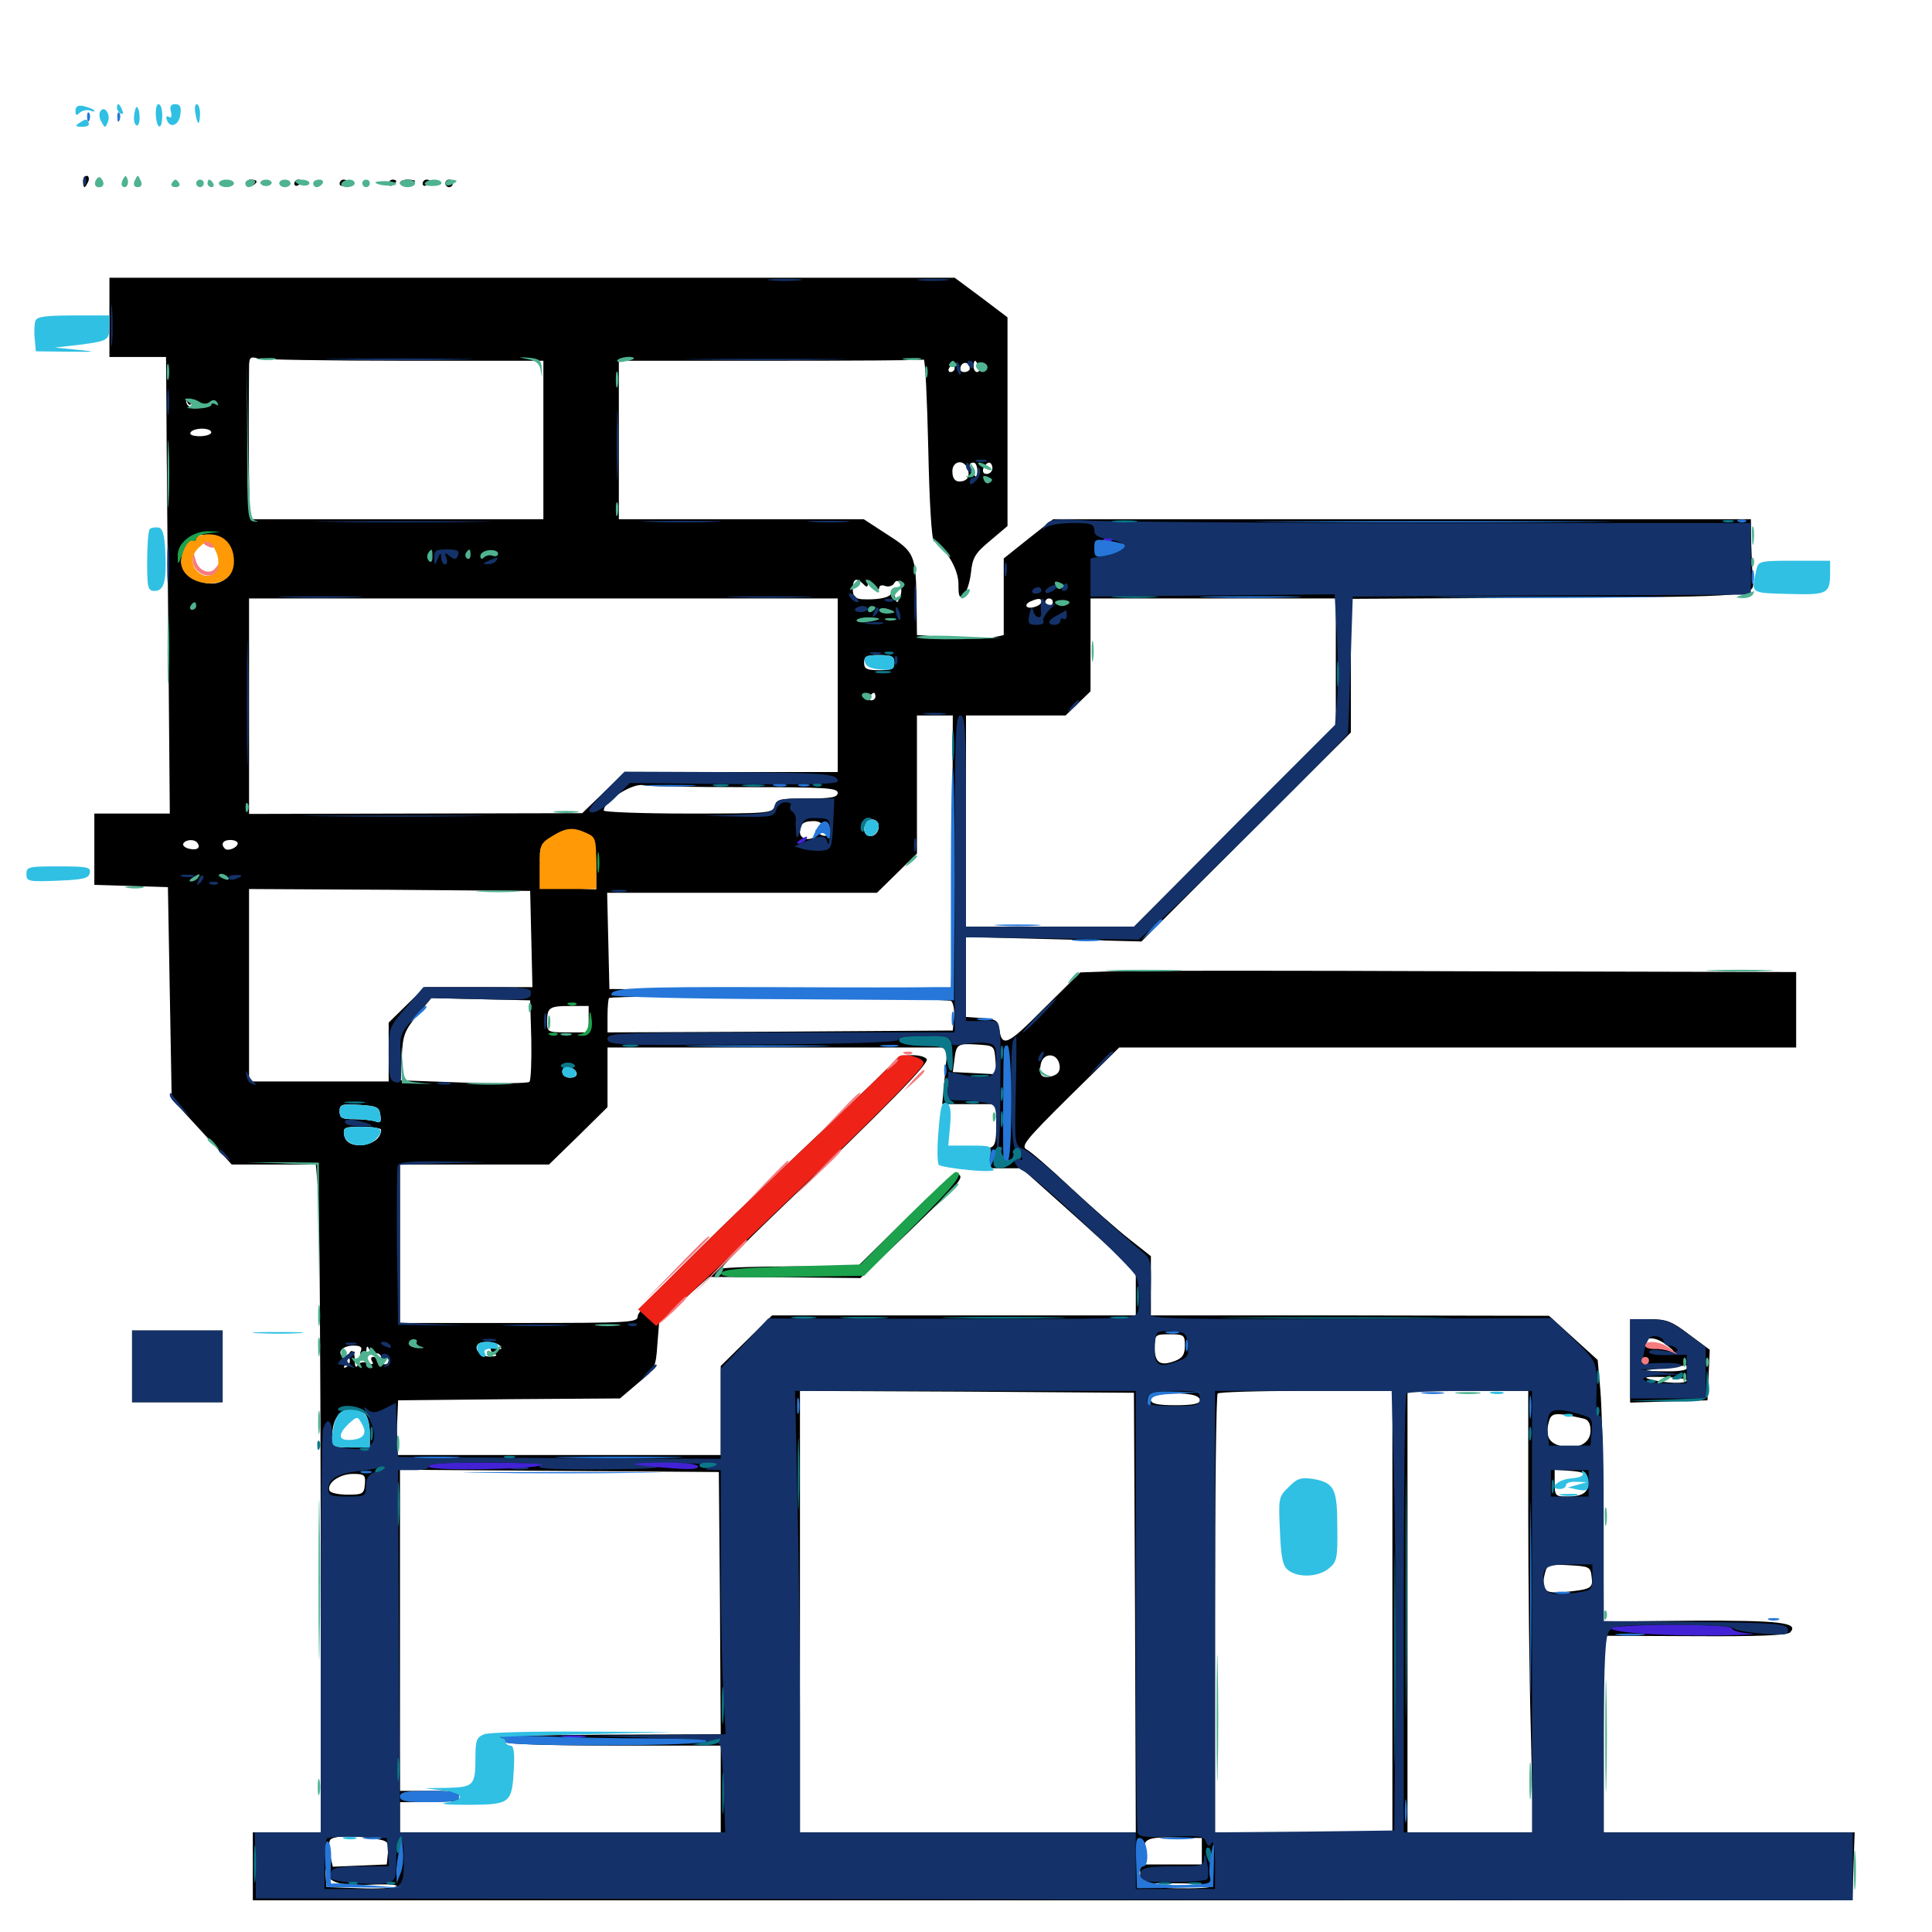 <svg xmlns="http://www.w3.org/2000/svg" viewBox="0 -1000 1000 1000">
	<path fill="#000000" d="M42.969 -906.055C42.969 -904.492 43.359 -903.125 43.75 -903.125C44.141 -903.125 44.922 -904.492 45.703 -906.055C46.289 -907.617 45.898 -908.984 44.922 -908.984C43.75 -908.984 42.969 -907.617 42.969 -906.055ZM127.93 -905.078C128.711 -903.906 130.078 -903.516 131.055 -904.102C133.789 -905.859 133.203 -907.031 129.688 -907.031C128.125 -907.031 127.344 -906.055 127.93 -905.078ZM152.344 -904.883C152.344 -903.906 153.32 -903.516 154.297 -904.102C155.469 -904.688 156.25 -905.664 156.25 -906.25C156.25 -906.641 155.469 -907.031 154.297 -907.031C153.32 -907.031 152.344 -906.055 152.344 -904.883ZM175.781 -904.883C175.781 -903.906 176.758 -903.516 177.734 -904.102C178.906 -904.688 179.688 -905.664 179.688 -906.25C179.688 -906.641 178.906 -907.031 177.734 -907.031C176.758 -907.031 175.781 -906.055 175.781 -904.883ZM201.172 -904.883C201.172 -903.906 202.148 -903.516 203.125 -904.102C204.297 -904.688 205.078 -905.664 205.078 -906.25C205.078 -906.641 204.297 -907.031 203.125 -907.031C202.148 -907.031 201.172 -906.055 201.172 -904.883ZM207.031 -905.273C207.031 -906.25 208.789 -907.031 210.938 -907.031C213.086 -907.031 214.844 -906.641 214.844 -906.25C214.844 -905.859 213.086 -905.078 210.938 -904.492C208.789 -903.906 207.031 -904.297 207.031 -905.273ZM218.75 -904.883C218.75 -903.906 219.727 -903.516 220.703 -904.102C221.875 -904.688 222.656 -905.664 222.656 -906.25C222.656 -906.641 221.875 -907.031 220.703 -907.031C219.727 -907.031 218.75 -906.055 218.75 -904.883ZM230.469 -905.078C230.469 -904.102 231.445 -903.125 232.422 -903.125C233.594 -903.125 234.375 -904.102 234.375 -905.078C234.375 -906.25 233.594 -907.031 232.422 -907.031C231.445 -907.031 230.469 -906.25 230.469 -905.078ZM56.641 -835.742V-815.234H71.289H85.938L86.133 -790.43C86.133 -776.562 86.719 -723.438 87.109 -672.266L87.891 -578.906H68.359H48.828V-560.352V-541.992L67.969 -541.406L86.914 -540.82L87.891 -485.938L88.867 -431.25L104.492 -414.258L119.922 -397.266H141.797H163.477L164.648 -384.18C165.43 -376.758 165.82 -299.023 166.016 -211.328V-51.562H148.438H130.859V-33.984V-16.406H544.727H958.789L959.375 -33.984L959.961 -51.562H895.117H830.078V-102.344V-153.32L877.148 -153.125C909.961 -152.93 925 -153.516 926.562 -155.078C931.445 -160.156 921.289 -161.328 875.781 -161.133L830.078 -160.742L829.883 -213.086C829.883 -241.797 829.102 -272.266 828.32 -280.664L826.953 -296.094L814.453 -307.422L801.758 -318.945L698.828 -319.141H595.703V-334.375V-349.805L584.57 -358.594C578.32 -363.477 564.844 -375.391 554.297 -385.156C543.945 -394.922 533.789 -403.711 531.641 -404.883C528.125 -406.641 530.273 -409.375 553.516 -432.422L579.297 -457.812H754.492H929.688V-477.344V-496.875L761.328 -497.266C668.555 -497.656 585.156 -497.656 575.977 -497.266L559.18 -496.68L540.234 -477.93C521.289 -458.789 518.555 -457.617 517.188 -467.578C516.602 -471.875 515.43 -472.461 508.398 -473.047L500 -473.633V-494.336V-515.039L545.312 -513.867L590.82 -512.695L644.922 -566.797L699.219 -620.898V-655.469V-690.039L801.758 -690.625C911.328 -691.211 908.203 -691.016 907.227 -700.586C907.031 -702.93 906.641 -710.742 906.445 -718.164L906.25 -731.25H725.586H545.117L532.227 -721.094L519.531 -710.938V-691.016V-671.289L513.477 -669.922C510.156 -669.336 500 -669.336 491.016 -670.117L474.609 -671.289L474.414 -688.086C474.023 -712.891 473.438 -714.258 459.375 -723.242L447.07 -731.25H383.789H320.312V-772.266V-813.281H398.438C441.406 -813.281 477.148 -813.477 478.125 -813.867C478.906 -814.062 479.883 -793.359 480.469 -767.773C481.055 -739.648 482.227 -720.703 483.398 -719.922C490.43 -715.039 496.094 -705.078 496.094 -697.656C496.094 -691.211 496.484 -690.234 498.828 -691.992C500.195 -693.164 501.953 -698.438 502.539 -703.32C503.32 -711.328 504.688 -713.672 512.5 -720.117L521.484 -727.734V-781.836V-835.742L507.812 -846.094L494.141 -856.25H275.391H56.641ZM209.57 -813.281H281.25V-772.266V-731.25H206.055H129.883C128.906 -731.25 128.516 -765.625 128.906 -809.57C128.906 -815.039 129.492 -815.625 133.398 -814.453C135.742 -813.867 169.922 -813.281 209.57 -813.281ZM501.953 -809.18C501.953 -808.203 500.586 -807.422 499.023 -807.422C497.266 -807.422 496.68 -808.594 497.266 -810.352C498.438 -813.281 501.953 -812.5 501.953 -809.18ZM506.641 -810.352C507.227 -808.789 506.836 -807.422 505.859 -807.422C504.688 -807.422 503.906 -808.789 503.906 -810.352C503.906 -811.914 504.297 -813.281 504.688 -813.281C505.078 -813.281 505.859 -811.914 506.641 -810.352ZM494.141 -809.375C494.141 -808.398 493.164 -807.422 491.992 -807.422C491.016 -807.422 490.625 -808.398 491.211 -809.375C491.797 -810.547 492.773 -811.328 493.359 -811.328C493.75 -811.328 494.141 -810.547 494.141 -809.375ZM99.609 -791.797C100.586 -793.555 101.367 -793.359 102.148 -791.211C102.93 -789.258 102.148 -788.477 100 -788.672C98.242 -789.062 96.68 -790.234 96.484 -791.602C96.094 -793.164 96.289 -793.164 97.07 -791.602C97.852 -790.039 98.438 -790.039 99.609 -791.797ZM109.375 -776.172C109.375 -775.195 106.641 -774.219 103.32 -774.219C100 -774.219 97.852 -775 98.633 -776.172C99.219 -777.344 101.953 -778.125 104.688 -778.125C107.227 -778.125 109.375 -777.344 109.375 -776.172ZM500.781 -757.422C502.344 -753.32 500.586 -750.781 496.484 -750.781C494.336 -750.781 492.969 -752.539 492.969 -755.664C492.578 -761.328 498.828 -762.695 500.781 -757.422ZM505.859 -756.25C505.859 -752.539 505.469 -752.344 503.906 -754.688C501.367 -758.398 501.367 -760.547 503.906 -760.547C505.078 -760.547 505.859 -758.594 505.859 -756.25ZM513.672 -757.617C513.672 -756.055 512.305 -754.688 510.742 -754.688C508.984 -754.688 508.398 -755.859 508.984 -757.617C509.766 -759.18 510.938 -760.547 511.914 -760.547C512.891 -760.547 513.672 -759.18 513.672 -757.617ZM116.211 -719.531C120.312 -714.844 120.898 -705.469 117.188 -701.172C111.328 -693.75 93.75 -700.195 93.75 -709.57C93.75 -713.477 101.367 -719.336 106.836 -719.727C109.18 -719.922 108.789 -720.312 105.469 -721.484C100.781 -723.047 100.781 -723.047 106.641 -723.242C110.352 -723.438 114.062 -721.875 116.211 -719.531ZM575.586 -718.359C581.641 -716.797 579.297 -713.672 572.266 -713.672C567.969 -713.672 566.797 -714.453 567.578 -716.602C568.945 -719.922 569.336 -719.922 575.586 -718.359ZM254.883 -712.891C252.93 -712.109 250.781 -712.5 250 -713.672C248.828 -715.625 246.094 -714.258 246.094 -711.914C246.094 -709.57 255.664 -709.766 257.031 -712.109C258.008 -713.672 257.422 -713.867 254.883 -712.891ZM446.875 -697.656C448.633 -695.898 449.219 -695.898 449.219 -698.242C449.414 -700.195 450.195 -700 452.148 -697.266C453.711 -695.117 455.078 -694.336 455.078 -695.703C455.078 -696.875 456.445 -697.461 458.203 -696.68C459.961 -696.094 462.109 -696.68 462.891 -698.242C465.234 -701.953 467.773 -695.312 465.82 -690.82C464.258 -687.5 464.258 -687.5 463.281 -691.016C462.891 -693.164 461.914 -693.945 461.133 -692.578C459.961 -690.43 453.711 -689.453 445.898 -689.844C442.578 -690.234 441.406 -691.406 441.406 -695.117C441.406 -700.391 443.164 -701.367 446.875 -697.656ZM541.016 -697.656C541.016 -700.977 531.836 -700.586 530.664 -697.07C529.688 -694.922 530.859 -694.336 535.156 -694.727C538.477 -694.922 541.016 -696.289 541.016 -697.656ZM554.688 -699.219C554.688 -699.609 552.148 -700 548.828 -700C545.703 -700 542.969 -699.219 542.969 -698.438C542.969 -697.461 545.703 -697.07 548.828 -697.656C552.148 -698.047 554.688 -698.828 554.688 -699.219ZM552.344 -692.773C554.102 -693.359 552.539 -693.75 548.828 -693.75C545.117 -693.75 543.555 -693.359 545.508 -692.773C547.266 -692.383 550.391 -692.383 552.344 -692.773ZM433.594 -645.312V-600.391H378.516H323.633L312.5 -589.844L301.367 -579.102L215.234 -578.906L128.906 -578.711V-634.57V-690.234H281.25H433.594ZM539.062 -688.477C539.062 -687.5 537.305 -686.328 535.156 -685.742C530.859 -684.57 529.688 -687.305 533.789 -688.867C537.5 -690.43 539.062 -690.43 539.062 -688.477ZM544.922 -688.281C544.922 -687.305 544.141 -686.328 542.969 -686.328C541.992 -686.328 541.016 -687.305 541.016 -688.281C541.016 -689.453 541.992 -690.234 542.969 -690.234C544.141 -690.234 544.922 -689.453 544.922 -688.281ZM552.148 -689.062C552.93 -689.648 551.758 -690.234 549.609 -690.039C547.461 -690.039 546.875 -689.453 548.438 -688.867C549.805 -688.281 551.562 -688.477 552.148 -689.062ZM691.406 -657.422V-624.805L639.062 -572.461L586.914 -520.312H543.359H500V-575V-629.688H525.781H551.562L558.008 -635.938L564.453 -642.188V-666.211V-690.234H627.93H691.406ZM103.516 -685.938C103.516 -686.914 102.148 -687.695 100.586 -687.695C99.023 -687.695 97.656 -686.914 97.656 -685.938C97.656 -685.156 99.023 -684.375 100.586 -684.375C102.148 -684.375 103.516 -685.156 103.516 -685.938ZM113.867 -684.961C115.039 -685.547 114.062 -685.938 111.328 -685.938C108.594 -685.938 107.617 -685.547 108.984 -684.961C110.156 -684.57 112.5 -684.57 113.867 -684.961ZM549.414 -683.008C550.586 -683.594 549.609 -683.984 546.875 -683.984C544.141 -683.984 543.164 -683.594 544.531 -683.008C545.703 -682.617 548.047 -682.617 549.414 -683.008ZM457.617 -679.102C458.789 -679.688 457.812 -680.078 455.078 -680.078C452.344 -680.078 451.367 -679.688 452.734 -679.102C453.906 -678.711 456.25 -678.711 457.617 -679.102ZM462.891 -657.031C462.891 -653.711 461.523 -653.125 455.078 -653.125C448.633 -653.125 447.266 -653.711 447.266 -657.031C447.266 -660.352 448.633 -660.938 455.078 -660.938C461.523 -660.938 462.891 -660.352 462.891 -657.031ZM453.125 -639.453C453.125 -638.477 452.148 -637.5 450.977 -637.5C450 -637.5 449.609 -638.477 450.195 -639.453C450.781 -640.625 451.758 -641.406 452.344 -641.406C452.734 -641.406 453.125 -640.625 453.125 -639.453ZM461.523 -638.086C462.695 -638.672 461.719 -639.062 458.984 -639.062C456.25 -639.062 455.273 -638.672 456.641 -638.086C457.812 -637.695 460.156 -637.695 461.523 -638.086ZM492.969 -566.602C492.773 -532.031 492.578 -500 492.383 -495.312L492.188 -487.109L403.906 -487.5L315.43 -488.086L314.844 -513.086L314.258 -537.891H384.18H453.906L464.258 -548.047L474.609 -558.203V-593.945V-629.688H483.984H493.164ZM385.352 -592.578C426.953 -592.578 433.594 -592.188 433.594 -589.648C433.594 -587.305 430.469 -586.719 417.773 -586.719C403.711 -586.719 401.953 -586.328 400.977 -582.812C400 -579.102 398.242 -578.906 356.25 -578.906C332.227 -578.906 312.5 -579.688 312.5 -580.469C312.5 -585.352 327.539 -594.922 333.008 -593.555C335.156 -592.969 358.594 -592.578 385.352 -592.578ZM454.492 -570.312C452.734 -565.82 447.266 -566.406 447.266 -570.898C447.266 -575 451.172 -577.344 453.906 -574.805C454.883 -574.023 455.078 -571.875 454.492 -570.312ZM425.781 -572.266C425.781 -570.703 426.953 -568.945 428.32 -568.555C429.688 -567.773 429.492 -567.383 427.344 -567.383C425.586 -567.188 423.633 -568.359 423.242 -569.727C422.656 -571.094 422.07 -570.898 422.07 -568.75C421.875 -564.453 414.062 -564.844 414.062 -569.141C414.062 -573.633 415.82 -575 421.289 -575C423.828 -575 425.781 -573.828 425.781 -572.266ZM306.055 -566.797C307.617 -565.625 308.594 -559.961 308.594 -552.148V-539.648L294.531 -540.234L280.273 -540.82L279.688 -551.562C279.102 -562.305 279.297 -562.5 286.523 -566.797C293.945 -571.094 300.977 -571.094 306.055 -566.797ZM102.344 -563.477C103.906 -560.938 101.758 -559.766 97.656 -560.742C95.508 -561.328 94.336 -562.5 94.922 -563.477C96.289 -565.625 100.977 -565.82 102.344 -563.477ZM123.047 -563.477C123.047 -561.328 117.969 -559.18 116.406 -560.742C114.062 -563.086 115.43 -565.234 119.141 -565.234C121.289 -565.234 123.047 -564.453 123.047 -563.477ZM118.555 -544.922C116.602 -547.07 105.469 -547.461 105.469 -545.508C105.469 -544.531 108.789 -543.75 112.695 -543.75C116.602 -543.75 119.141 -544.336 118.555 -544.922ZM98.242 -544.336C99.414 -544.922 98.438 -545.312 95.703 -545.312C92.969 -545.312 91.992 -544.922 93.359 -544.336C94.531 -543.945 96.875 -543.945 98.242 -544.336ZM275 -514.062L275.586 -489.062H247.656H219.922L210.547 -479.883L201.172 -470.703V-455.469V-440.234H165.039H128.906V-490.039V-539.844L201.758 -539.453L274.414 -538.867ZM492.383 -481.836C493.555 -480.664 494.141 -476.758 493.75 -473.242L493.164 -466.602L403.906 -466.016L314.453 -465.625V-474.023C314.453 -478.711 314.844 -483.008 315.234 -483.398C317.188 -485.156 490.625 -483.594 492.383 -481.836ZM275 -461.914C275.195 -450.781 274.805 -440.82 274.023 -440.039C273.242 -439.258 257.812 -439.062 240.039 -439.648L207.422 -440.82L208.008 -453.125C208.398 -464.062 209.375 -466.406 215.82 -474.414L223.242 -483.398L248.828 -482.812L274.414 -482.227ZM304.688 -472.461V-465.625H293.945C283.398 -465.625 283.203 -465.82 283.203 -471.094C283.203 -478.516 284.18 -479.297 295.312 -479.297H304.688ZM515.234 -451.367L515.82 -443.945L504.492 -444.531L493.164 -445.117L493.945 -450.977C494.922 -459.57 495.508 -459.961 505.469 -459.375C514.648 -458.789 514.648 -458.789 515.234 -451.367ZM489.062 -443.164L487.695 -428.516H501.758H515.625V-417.578C515.625 -408.203 515.039 -406.445 511.523 -405.664C508.594 -404.883 508.203 -404.102 509.961 -402.93C511.914 -401.758 511.914 -400.781 509.961 -398.438C507.617 -395.703 508.594 -395.312 517.969 -395.312H528.711L558.398 -368.75L587.891 -341.992V-330.664V-319.141H493.75H399.609L386.328 -306.055L373.047 -292.969V-269.922V-246.875H289.062H204.883L205.469 -261.133L206.055 -275.195L263.477 -275.781L320.898 -276.172L330.078 -283.984C339.062 -291.406 339.453 -292.188 340.234 -303.906L341.211 -316.016L354.102 -327.539L366.992 -339.062L406.25 -338.867L445.312 -338.477L470.312 -362.305C497.266 -388.477 499.219 -390.43 495.898 -392.383C494.727 -393.164 483.203 -383.203 468.945 -369.141L443.945 -344.531H410.547C392.383 -344.531 375.586 -343.945 373.633 -343.359C371.68 -342.578 384.57 -355.859 402.344 -372.852C460.547 -428.711 480.859 -449.609 479.688 -451.758C477.734 -454.688 465.43 -454.492 463.477 -451.367C462.695 -450 443.945 -431.836 421.875 -411.133C358.984 -351.562 330.078 -322.461 330.078 -318.75C330.078 -315.43 325.977 -315.234 268.555 -315.234H207.031V-356.25V-397.266H245.703H284.18L299.414 -412.109L314.453 -426.953V-442.383V-457.812H402.344H490.43ZM548.438 -448.633C548.828 -445.898 547.852 -444.141 545.117 -443.164C539.453 -441.406 537.5 -443.164 538.672 -449.023C539.844 -455.469 547.461 -455.273 548.438 -448.633ZM298.438 -444.727C298.828 -443.164 297.461 -442.188 295.117 -442.188C292.773 -442.188 291.016 -443.359 291.016 -445.312C291.016 -448.828 297.07 -448.242 298.438 -444.727ZM196.875 -422.852C197.461 -419.141 196.875 -418.555 194.336 -419.531C192.578 -420.117 187.695 -420.703 183.398 -420.703C176.953 -420.703 175.781 -421.289 175.781 -424.805C175.781 -428.32 176.758 -428.711 186.133 -428.125C195.117 -427.539 196.289 -426.953 196.875 -422.852ZM197.266 -415.234C197.266 -406.445 179.297 -403.906 178.125 -412.5C177.539 -416.406 178.125 -416.797 187.305 -416.797C192.773 -416.797 197.266 -416.016 197.266 -415.234ZM613.281 -303.516C613.281 -298.828 612.109 -297.07 608.008 -295.508C600.586 -292.773 597.656 -294.531 597.656 -302.539C597.656 -309.18 597.852 -309.375 605.469 -309.375C612.891 -309.375 613.281 -308.984 613.281 -303.516ZM222.07 -303.125C224.609 -304.688 224.219 -305.078 220.312 -305.859C217.773 -306.25 213.867 -306.25 211.914 -305.469C208.594 -304.297 208.789 -303.906 213.477 -302.734C216.406 -302.148 220.312 -302.148 222.07 -303.125ZM258.984 -303.125C259.961 -301.562 259.375 -301.367 257.227 -302.148C255.273 -302.734 253.906 -302.539 253.906 -301.758C253.906 -300.781 255.078 -299.414 256.445 -299.023C257.617 -298.438 256.445 -297.852 253.711 -297.852C248.828 -297.656 244.922 -301.758 247.461 -304.297C249.609 -306.25 257.617 -305.469 258.984 -303.125ZM186.719 -300.586C186.133 -299.023 186.523 -297.656 187.5 -297.656C188.672 -297.656 189.453 -299.219 189.648 -301.172C189.648 -303.125 190.234 -303.516 190.82 -302.148C191.211 -300.781 192.969 -299.609 194.531 -299.609C196.094 -299.609 197.266 -298.633 197.266 -297.461C197.266 -296.484 198.242 -296.094 199.219 -296.68C200.391 -297.266 201.172 -296.875 201.172 -295.898C201.172 -293.164 197.852 -293.164 196.289 -295.703C195.703 -296.875 194.141 -297.656 193.164 -297.656C191.992 -297.656 191.797 -296.68 192.578 -295.312C193.555 -293.75 192.969 -293.555 190.43 -294.531C188.281 -295.312 186.133 -294.922 185.156 -293.359C184.18 -291.602 183.594 -292.773 183.594 -296.289C183.594 -299.414 182.812 -301.367 181.641 -300.586C180.664 -300 180.273 -298.242 180.859 -296.875C181.445 -295.312 180.859 -293.555 179.492 -292.578C177.93 -291.602 177.539 -291.992 178.711 -293.75C179.492 -295.117 179.102 -296.875 177.734 -297.656C174.023 -300 177.344 -303.516 183.008 -303.516C186.523 -303.516 187.695 -302.734 186.719 -300.586ZM201.172 -301.562C201.172 -302.734 200.391 -303.516 199.219 -303.516C198.242 -303.516 197.266 -302.734 197.266 -301.562C197.266 -300.586 198.242 -299.609 199.219 -299.609C200.391 -299.609 201.172 -300.586 201.172 -301.562ZM233.789 -294.531C234.57 -295.312 234.18 -296.68 233.008 -297.852C231.641 -299.219 230.469 -299.219 229.688 -298.047C228.32 -295.703 232.031 -292.773 233.789 -294.531ZM587.5 -165.43L587.891 -51.562H500.977H414.062V-165.82V-280.078L500.586 -279.688L586.914 -279.102ZM621.094 -275.195C621.094 -273.438 617.383 -272.656 608.398 -272.656C599.219 -272.656 595.703 -273.438 595.703 -275.391C595.703 -276.953 598.633 -278.125 603.125 -278.516C613.672 -279.297 621.094 -278.125 621.094 -275.195ZM720.703 -165.82V-51.562H674.805H628.906V-164.453C628.906 -226.562 629.492 -278.125 630.273 -278.711C630.859 -279.492 651.562 -280.078 676.172 -280.078H720.703ZM791.016 -217.188C791.016 -182.422 791.602 -131.055 792.383 -102.93L793.555 -51.562H761.133H728.516V-165.82V-280.078H759.766H791.016ZM189.062 -267.969C190.43 -266.602 191.406 -262.305 191.406 -258.203V-250.781H181.641C172.656 -250.781 171.875 -251.172 171.875 -255.469C171.875 -264.844 175.195 -270.312 181.25 -270.312C184.18 -270.312 187.695 -269.336 189.062 -267.969ZM819.336 -265.82C822.07 -265.234 823.242 -263.477 823.242 -259.375C823.242 -252.93 816.406 -249.414 807.812 -251.562C801.758 -253.125 799.805 -256.641 801.562 -263.672C802.93 -268.945 804.492 -269.141 819.336 -265.82ZM372.656 -170.312L373.047 -102.344L313.086 -102.148C279.883 -101.953 254.883 -101.367 257.422 -100.977C259.766 -100.586 261.719 -99.219 261.719 -98.242C261.719 -97.266 284.375 -96.484 317.383 -96.484H373.047V-74.023V-51.562H290.039H207.031V-59.375V-67.188L224.219 -67.383C233.594 -67.383 240.039 -67.969 238.477 -68.555C236.328 -69.531 236.328 -69.922 238.477 -71.289C240.234 -72.266 234.57 -73.047 224.219 -73.047H207.031V-156.055V-239.258L289.648 -238.672L372.07 -238.086ZM821.875 -233.398C822.656 -227.734 819.531 -225.391 811.133 -225.391C805.078 -225.391 804.688 -225.781 804.688 -232.422V-239.258L813.086 -238.672C820.117 -238.086 821.484 -237.305 821.875 -233.398ZM188.867 -231.836C188.477 -226.758 187.695 -226.367 179.883 -226.367C175 -226.367 170.898 -227.344 170.508 -228.516C169.141 -232.422 175.781 -237.109 182.617 -237.109C188.672 -237.109 189.258 -236.523 188.867 -231.836ZM823.828 -183.789C824.609 -177.93 823.633 -177.344 809.961 -175.977C799.414 -175 797.461 -176.758 799.609 -185.547C800.781 -190.234 801.562 -190.43 812.109 -189.844C822.656 -189.258 823.242 -189.062 823.828 -183.789ZM193.945 -48.242C200.781 -47.266 201.367 -46.68 200.781 -41.016L200.195 -34.961L186.133 -34.375L172.266 -33.789L170.898 -39.648C170.312 -42.969 170.117 -46.484 170.898 -47.656C172.266 -49.805 182.812 -50.195 193.945 -48.242ZM622.07 -41.797V-34.961H607.422H592.773L592.188 -41.211C591.406 -48.438 593.945 -49.414 611.328 -48.828L622.07 -48.633ZM608.984 -25.195C618.75 -25.195 626.953 -24.414 626.953 -23.633C626.953 -22.852 618.359 -22.461 608.008 -22.656L588.867 -23.242L588.672 -34.961L588.477 -46.68L589.648 -35.938L590.82 -25.195ZM176.758 -25C180.273 -24.414 188.477 -24.219 195.117 -24.609C201.562 -24.805 206.055 -24.414 205.273 -23.633C204.492 -22.852 195.898 -22.266 186.328 -22.656L168.945 -23.242L168.555 -29.102C168.359 -32.812 168.555 -33.398 169.336 -30.664C169.922 -27.539 172.07 -25.977 176.758 -25ZM206.445 -29.688C205.859 -28.125 205.273 -28.711 205.273 -30.859C205.078 -33.008 205.664 -34.18 206.25 -33.398C206.836 -32.812 207.031 -31.055 206.445 -29.688ZM502.539 -399.805C500.586 -400.391 501.758 -400.781 504.883 -400.781C508.203 -400.781 509.57 -400.391 508.398 -399.805C507.031 -399.414 504.297 -399.414 502.539 -399.805ZM843.75 -295.703V-274.023L863.867 -274.609L883.789 -275.195L884.375 -288.281L884.961 -301.367L874.414 -309.18C865.234 -316.211 862.5 -317.188 853.906 -317.188H843.75ZM863.281 -303.32C866.016 -301.172 866.992 -300 865.43 -300.781C863.867 -301.562 860.156 -302.148 857.227 -301.953C853.516 -301.953 851.562 -302.734 851.562 -304.688C851.562 -308.594 857.617 -308.008 863.281 -303.32ZM872.07 -296.484C873.242 -296.68 873.242 -297.266 872.07 -297.852C868.945 -299.219 849.609 -297.656 849.609 -295.898C849.609 -294.531 866.016 -294.922 872.07 -296.484ZM873.047 -291.797C873.047 -290.625 867.969 -290.039 860.938 -290.234L848.633 -290.43L860.352 -291.797C866.797 -292.578 872.266 -293.164 872.656 -293.359C872.852 -293.555 873.047 -292.969 873.047 -291.797ZM873.047 -285.547C873.047 -283.594 862.305 -283.984 854.492 -285.938C850 -287.109 851.562 -287.5 860.742 -287.305C867.578 -287.109 873.047 -286.328 873.047 -285.547ZM68.359 -292.773V-274.219H91.797H115.234V-292.773V-311.328H91.797H68.359Z"/>
	<path fill="#ff9906" d="M101.562 -721.289C101.562 -720.312 100.781 -719.727 99.805 -720.508C97.266 -721.875 93.75 -715.234 93.75 -708.984C93.75 -702.93 100.391 -698.047 108.789 -698.047C116.406 -698.047 121.094 -702.344 121.094 -709.375C121.094 -717.969 116.016 -723.438 108.203 -723.438C104.492 -723.438 101.562 -722.461 101.562 -721.289ZM111.328 -715.43C116.211 -706.641 109.57 -698.047 102.539 -703.906C98.828 -707.031 98.828 -712.695 102.734 -716.406C106.836 -720.508 108.789 -720.312 111.328 -715.43ZM285.742 -567.188C279.688 -563.477 279.297 -562.695 279.297 -551.562V-539.844H293.945H308.594V-553.125C308.594 -565.625 308.203 -566.797 303.711 -568.75C296.68 -572.07 292.969 -571.68 285.742 -567.188Z"/>
	<path fill="#ef2218" d="M464.648 -452.539C464.258 -451.562 446.289 -434.18 424.805 -413.867C403.32 -393.75 373.242 -364.844 358.008 -349.609L330.273 -322.266L334.961 -317.969L339.648 -313.672L362.695 -335.547C434.961 -403.906 478.711 -447.07 478.125 -449.805C477.539 -453.125 465.82 -455.469 464.648 -452.539Z"/>
	<path fill="#1ca14c" d="M96.875 -721.289C93.555 -718.75 91.797 -715.43 91.992 -712.109C91.992 -707.227 92.188 -707.227 94.531 -713.672C95.703 -717.383 97.852 -720.312 99.219 -720.117C100.586 -719.727 101.562 -720.312 101.562 -721.289C101.562 -722.461 104.492 -723.633 108.008 -724.023L114.258 -724.805L108.203 -725C104.492 -725.195 100 -723.828 96.875 -721.289ZM309.18 -553.516C309.18 -548.633 309.57 -546.68 309.961 -549.219C310.352 -551.562 310.352 -555.469 309.961 -558.008C309.57 -560.352 309.18 -558.398 309.18 -553.516ZM294.531 -479.883C292.969 -480.469 293.555 -481.055 295.703 -481.055C297.852 -481.25 299.023 -480.664 298.242 -480.078C297.656 -479.492 295.898 -479.297 294.531 -479.883ZM304.883 -472.07C304.688 -467.969 303.516 -465.625 301.367 -465.039C298.047 -464.258 298.047 -464.062 301.367 -463.867C305.469 -463.672 307.227 -467.383 306.055 -473.828C305.469 -477.344 305.078 -476.953 304.883 -472.07ZM284.766 -464.258C283.203 -464.844 283.789 -465.43 285.938 -465.43C288.086 -465.625 289.258 -465.039 288.477 -464.453C287.891 -463.867 286.133 -463.672 284.766 -464.258ZM469.141 -369.531L445.312 -345.508L409.766 -344.531C383.008 -343.75 374.219 -342.969 373.438 -341.016C372.852 -338.867 379.883 -338.477 409.961 -339.062L447.266 -339.648L472.461 -364.844C494.727 -387.109 499.609 -393.359 494.531 -393.359C493.75 -393.359 482.422 -382.617 469.141 -369.531Z"/>
	<path fill="#143269" d="M43.164 -905.859C43.164 -903.711 43.75 -903.125 44.336 -904.688C44.922 -906.055 44.727 -907.812 44.141 -908.398C43.555 -909.18 42.969 -908.008 43.164 -905.859ZM399.023 -854.883C394.922 -855.273 398.242 -855.664 406.25 -855.664C414.258 -855.664 417.578 -855.273 413.672 -854.883C409.57 -854.492 402.93 -854.492 399.023 -854.883ZM475.977 -854.883C472.656 -855.273 475.977 -855.664 483.398 -855.664C491.016 -855.664 493.75 -855.273 489.648 -854.883C485.742 -854.492 479.492 -854.492 475.977 -854.883ZM57.422 -831.836C57.422 -822.266 57.617 -817.969 58.008 -822.461C58.398 -826.953 58.398 -834.961 58.008 -840.039C57.617 -845.117 57.422 -841.602 57.422 -831.836ZM175.391 -813.867C157.812 -814.062 171.68 -814.453 206.055 -814.453C240.43 -814.453 254.688 -814.062 237.891 -813.867C221.094 -813.477 192.969 -813.477 175.391 -813.867ZM361.914 -813.867C342.773 -814.062 358.398 -814.258 396.484 -814.258C434.57 -814.258 450.195 -814.062 431.25 -813.867C412.109 -813.477 380.859 -813.477 361.914 -813.867ZM494.922 -810.547C495.117 -808.984 495.898 -807.031 496.484 -806.25C497.266 -805.664 497.461 -806.445 497.266 -808.203C497.07 -809.766 496.289 -811.719 495.703 -812.5C494.922 -813.086 494.727 -812.305 494.922 -810.547ZM500.977 -811.328C501.562 -810.352 502.539 -809.375 503.125 -809.375C503.516 -809.375 503.906 -810.352 503.906 -811.328C503.906 -812.5 502.93 -813.281 501.758 -813.281C500.781 -813.281 500.391 -812.5 500.977 -811.328ZM86.523 -791.797C86.523 -785.938 86.914 -783.398 87.305 -786.523C87.695 -789.453 87.695 -794.141 87.305 -797.266C86.914 -800.195 86.523 -797.656 86.523 -791.797ZM319.141 -769.336C319.141 -753.32 319.531 -746.875 319.727 -755.273C320.117 -763.672 320.117 -776.758 319.727 -784.57C319.531 -792.383 319.141 -785.547 319.141 -769.336ZM505.469 -761.133C504.102 -761.719 505.078 -762.109 507.812 -762.109C510.547 -762.109 511.523 -761.719 510.352 -761.133C508.984 -760.742 506.641 -760.742 505.469 -761.133ZM500 -758.789C500 -757.617 500.781 -756.25 501.953 -755.664C503.125 -755.078 503.32 -755.859 502.734 -757.422C501.367 -760.938 500 -761.523 500 -758.789ZM506.055 -756.25C505.859 -754.297 505.078 -752.734 503.906 -752.734C502.93 -752.734 501.953 -751.758 501.953 -750.391C501.953 -748.828 503.125 -749.023 505.078 -751.172C506.836 -752.93 507.812 -755.469 507.227 -757.031C506.445 -758.789 506.055 -758.398 506.055 -756.25ZM171.484 -729.883C150.781 -730.078 167.188 -730.273 208.008 -730.273C248.828 -730.273 265.82 -730.078 245.703 -729.883C225.586 -729.492 192.188 -729.492 171.484 -729.883ZM336.523 -729.883C327.148 -730.078 334.375 -730.469 352.539 -730.469C370.898 -730.469 378.516 -730.078 369.727 -729.883C360.938 -729.492 345.898 -729.492 336.523 -729.883ZM420.508 -729.883C415.43 -730.273 419.141 -730.469 428.711 -730.469C438.477 -730.469 442.578 -730.273 438.086 -729.883C433.594 -729.492 425.586 -729.492 420.508 -729.883ZM541.016 -728.125C538.867 -725.195 538.867 -724.805 541.016 -726.953C542.578 -728.125 548.828 -729.297 555.078 -729.297C564.844 -729.297 566.406 -728.711 566.406 -725.586C566.406 -722.852 568.359 -721.68 574.414 -720.703C584.375 -719.141 583.594 -715.234 572.656 -712.891L564.453 -710.938V-701.172V-691.211L627.539 -691.797L690.82 -692.383L691.992 -670.312C692.578 -658.008 692.578 -642.969 691.992 -636.523L691.016 -624.805L638.867 -572.656L586.914 -520.312H543.555H500V-575C500 -622.266 499.609 -629.688 497.07 -629.688C494.531 -629.688 494.141 -619.336 494.141 -547.656V-465.625H404.297C320.117 -465.625 314.453 -465.43 314.453 -462.305C314.453 -458.984 319.141 -458.789 389.648 -459.375C436.914 -459.57 464.844 -460.547 464.844 -461.719C464.844 -462.891 470.898 -463.672 478.516 -463.672C488.867 -463.672 492.188 -463.086 492.188 -460.938C492.188 -458.984 493.75 -458.594 498.633 -459.57C501.953 -460.156 507.227 -460.547 510.352 -460.156C515.039 -459.57 515.625 -458.789 515.625 -451.758C515.625 -442.383 512.695 -440.82 500 -443.359L490.82 -445.312L490.625 -437.891C490.234 -430.664 490.43 -430.469 496.875 -430.469C500.391 -430.469 506.25 -429.883 509.57 -429.297C515.625 -428.125 515.625 -427.93 515.625 -416.211C515.625 -409.766 516.016 -404.883 516.602 -405.469C517.188 -406.055 517.773 -418.75 517.773 -433.594C517.969 -475.586 518.945 -471.484 508.789 -471.484H500V-493.164V-514.844L544.727 -514.258L589.453 -513.672L602.734 -525.586C614.453 -535.938 696.68 -617.969 697.656 -620.117C697.852 -620.508 698.438 -636.719 699.023 -656.055L700.195 -691.211L803.32 -691.797L906.25 -692.188V-710.742V-729.297H746.68C658.789 -729.297 577.148 -729.883 565.43 -730.469C545.703 -731.641 543.75 -731.445 541.016 -728.125ZM86.523 -707.812C86.523 -698.633 86.914 -694.922 87.305 -699.609C87.695 -704.102 87.695 -711.523 87.305 -716.211C86.914 -720.703 86.523 -716.992 86.523 -707.812ZM224.805 -711.328C224.805 -707.031 225 -707.031 226.562 -710.742C227.93 -714.062 228.32 -714.062 228.32 -711.328C228.516 -709.375 229.297 -707.812 230.469 -707.812C231.445 -707.812 231.641 -709.375 231.055 -711.328C229.883 -714.062 230.273 -714.258 232.812 -712.109C235.352 -710.156 236.133 -710.156 237.109 -712.695C237.891 -715.039 236.719 -715.625 231.445 -715.625C225.586 -715.625 224.609 -715.039 224.805 -711.328ZM252.93 -709.766C249.805 -708.398 249.609 -708.008 252.344 -708.008C254.102 -707.812 256.25 -708.789 256.836 -709.766C258.203 -711.914 258.203 -711.914 252.93 -709.766ZM519.922 -704.883C519.922 -701.758 520.312 -700.586 520.898 -702.539C521.289 -704.297 521.289 -707.031 520.898 -708.398C520.312 -709.57 519.922 -708.203 519.922 -704.883ZM473.242 -687.305C473.242 -678.711 473.633 -675.391 474.023 -680.078C474.414 -684.57 474.414 -691.602 474.023 -695.703C473.633 -699.609 473.242 -695.898 473.242 -687.305ZM542.969 -696.094C541.406 -695.117 540.625 -693.945 541.211 -693.359C541.602 -692.773 543.359 -693.164 544.922 -694.141C546.484 -695.117 547.266 -696.289 546.68 -696.875C546.289 -697.461 544.531 -697.07 542.969 -696.094ZM549.805 -696.094C549.219 -695.117 549.609 -694.141 550.586 -694.141C551.758 -694.141 552.734 -695.117 552.734 -696.094C552.734 -697.266 552.344 -698.047 551.953 -698.047C551.367 -698.047 550.391 -697.266 549.805 -696.094ZM534.375 -694.531C533.789 -693.555 534.57 -692.773 536.133 -692.773C537.695 -692.773 539.062 -693.555 539.062 -694.531C539.062 -695.312 538.281 -696.094 537.305 -696.094C536.133 -696.094 534.961 -695.312 534.375 -694.531ZM439.453 -692.383C439.453 -690.43 443.164 -687.5 444.336 -688.477C444.531 -688.867 443.75 -690.43 442.188 -691.797C440.625 -693.164 439.453 -693.359 439.453 -692.383ZM147.852 -690.82C138.086 -691.016 146.094 -691.406 166.016 -691.406C185.938 -691.406 193.945 -691.016 183.984 -690.82C174.219 -690.43 157.812 -690.43 147.852 -690.82ZM380.469 -690.82C370.508 -691.016 378.516 -691.406 398.438 -691.406C418.359 -691.406 426.367 -691.016 416.602 -690.82C406.641 -690.43 390.234 -690.43 380.469 -690.82ZM458.594 -688.867C457.031 -689.453 457.617 -690.039 459.766 -690.039C461.914 -690.234 463.086 -689.648 462.305 -689.062C461.719 -688.477 459.961 -688.281 458.594 -688.867ZM538.867 -688.281C538.672 -686.719 538.672 -684.18 538.867 -683.008C539.453 -679.102 535.547 -680.078 534.766 -683.984C534.18 -686.328 533.594 -685.742 532.812 -682.031C531.836 -677.344 532.422 -676.562 536.523 -676.562C539.062 -676.562 540.82 -677.344 540.039 -678.32C539.453 -679.492 541.016 -682.227 543.359 -684.57C545.898 -686.914 546.68 -688.086 545.117 -687.305C543.555 -686.523 541.797 -686.914 540.82 -688.477C539.453 -690.82 539.062 -690.625 538.867 -688.281ZM127.734 -636.523C127.734 -607.617 128.125 -595.312 128.32 -609.57C128.711 -623.633 128.711 -647.461 128.32 -662.305C128.125 -677.148 127.734 -665.625 127.734 -636.523ZM442.578 -684.766C442.188 -683.984 443.359 -683.203 445.508 -683.203C447.461 -683.203 449.219 -683.984 449.219 -684.766C449.219 -685.547 448.047 -686.328 446.484 -686.328C444.922 -686.328 443.164 -685.547 442.578 -684.766ZM452.344 -683.008C451.172 -680.273 451.367 -680.078 453.32 -681.836C454.688 -683.203 455.273 -684.766 454.688 -685.352C454.102 -685.938 452.93 -684.961 452.344 -683.008ZM463.672 -683.594C463.867 -682.031 464.648 -680.078 465.234 -679.297C466.016 -678.711 466.211 -679.492 466.016 -681.25C465.82 -682.812 465.039 -684.766 464.453 -685.547C463.672 -686.133 463.477 -685.352 463.672 -683.594ZM547.461 -681.641C542.383 -679.297 541.602 -676.562 545.898 -676.562C547.461 -676.562 548.828 -677.539 548.828 -678.711C548.828 -679.688 549.609 -680.273 550.391 -679.688C551.367 -679.102 552.148 -679.883 552.148 -681.445C552.148 -683.008 551.953 -684.18 551.953 -684.18C551.758 -683.984 549.805 -683.008 547.461 -681.641ZM448.828 -677.148C446.289 -677.539 447.852 -677.93 452.148 -677.93C456.445 -678.125 458.398 -677.734 456.641 -677.148C454.688 -676.758 451.172 -676.758 448.828 -677.148ZM450.781 -661.523C449.414 -662.109 450.391 -662.5 453.125 -662.5C455.859 -662.5 456.836 -662.109 455.664 -661.523C454.297 -661.133 451.953 -661.133 450.781 -661.523ZM463.086 -657.812C463.086 -655.664 463.672 -655.078 464.258 -656.641C464.844 -658.008 464.648 -659.766 464.062 -660.352C463.477 -661.133 462.891 -659.961 463.086 -657.812ZM554.492 -634.18C551.953 -631.055 552.148 -630.859 555.273 -633.398C558.398 -635.938 559.375 -637.5 557.812 -637.5C557.422 -637.5 555.859 -635.938 554.492 -634.18ZM479.102 -630.273C475.977 -630.664 478.125 -631.055 483.398 -631.055C488.867 -631.055 491.211 -630.664 488.867 -630.273C486.328 -629.883 482.031 -629.883 479.102 -630.273ZM312.891 -590.234C304.688 -581.641 303.516 -579.688 306.445 -579.492C308.594 -579.297 313.867 -582.617 318.164 -586.914L325.977 -594.727L379.688 -594.141C419.141 -593.75 433.594 -594.141 433.594 -595.703C433.594 -599.609 426.562 -600 374.023 -600.391L323.242 -600.586ZM400.977 -582.812C400 -579.492 397.852 -578.906 382.031 -578.32L364.258 -577.734L382.422 -577.344C399.219 -576.953 400.781 -577.344 401.758 -580.859C402.344 -583.008 404.492 -584.766 406.641 -584.766C408.594 -584.766 409.961 -583.984 409.18 -583.008C408.594 -582.031 408.984 -580.469 410.156 -579.883C411.328 -579.102 412.109 -577.148 411.914 -575.391C411.719 -573.438 411.914 -570.312 412.109 -568.164C412.305 -565.43 412.891 -566.016 414.258 -570.508C415.82 -576.172 416.797 -576.758 422.852 -576.562C429.492 -576.367 429.688 -576.172 429.492 -568.359C429.297 -563.867 428.906 -561.914 428.32 -563.867C427.344 -567.773 425 -567.969 416.992 -564.453L411.133 -561.914L416.211 -560.352C419.141 -559.766 423.633 -559.375 425.977 -559.766C430.273 -560.352 430.664 -561.328 431.25 -573.633L431.836 -586.719H416.992C403.711 -586.719 401.953 -586.328 400.977 -582.812ZM165.43 -577.539C144.727 -577.734 162.305 -577.93 204.102 -577.93C246.094 -577.93 262.891 -577.734 241.602 -577.539C220.312 -577.148 185.938 -577.148 165.43 -577.539ZM473.047 -562.305C473.047 -559.18 473.438 -558.008 474.023 -559.961C474.414 -561.719 474.414 -564.453 474.023 -565.82C473.438 -566.992 473.047 -565.625 473.047 -562.305ZM94.336 -546.289C92.383 -546.875 93.555 -547.266 96.68 -547.266C100 -547.266 101.367 -546.875 100.195 -546.289C98.828 -545.898 96.094 -545.898 94.336 -546.289ZM102.734 -544.336C101.562 -541.602 101.758 -541.406 103.711 -543.164C105.078 -544.531 105.664 -546.094 105.078 -546.68C104.492 -547.266 103.32 -546.289 102.734 -544.336ZM118.359 -545.312C118.945 -544.531 120.508 -544.336 122.07 -545.117C126.172 -546.484 125.781 -547.461 121.289 -547.07C119.141 -547.07 117.773 -546.094 118.359 -545.312ZM108.984 -542.383C107.422 -542.969 108.008 -543.555 110.156 -543.555C112.305 -543.75 113.477 -543.164 112.695 -542.578C112.109 -541.992 110.352 -541.797 108.984 -542.383ZM316.992 -538.477C315.039 -539.062 316.602 -539.453 320.312 -539.453C324.023 -539.453 325.586 -539.062 323.828 -538.477C321.875 -538.086 318.75 -538.086 316.992 -538.477ZM210.156 -478.516C201.367 -468.359 201.172 -467.969 201.172 -454.492C201.172 -442.969 201.758 -440.625 204.688 -439.844C207.617 -439.062 208.008 -440.234 207.422 -451.758C206.836 -464.648 206.836 -464.844 215.039 -474.023L223.242 -483.398L248.828 -482.812C272.266 -482.227 274.609 -482.617 274.805 -485.742C275.195 -488.672 272.656 -489.062 247.07 -489.062H219.141ZM537.109 -474.414C532.422 -469.531 528.906 -465.625 529.492 -465.625C530.078 -465.625 534.375 -469.531 539.062 -474.414C543.75 -479.297 547.266 -483.203 546.68 -483.203C546.094 -483.203 541.797 -479.297 537.109 -474.414ZM281.641 -471.484C281.641 -467.773 282.031 -466.211 282.617 -468.164C283.008 -469.922 283.008 -473.047 282.617 -475C282.031 -476.758 281.641 -475.195 281.641 -471.484ZM524.414 -461.523C523.633 -460.352 523.242 -447.656 523.242 -433.008C523.633 -412.891 524.219 -405.859 526.367 -403.711C530.078 -400 530.078 -398.047 526.562 -400.977C524.219 -402.93 524.023 -402.734 524.805 -399.609C525.195 -397.461 527.344 -394.922 529.297 -394.141C535.938 -391.016 586.328 -343.945 588.086 -339.258C590.039 -333.789 590.43 -324.805 588.672 -320.312C587.5 -317.383 577.93 -317.188 492.578 -317.383L397.656 -317.578L385.352 -304.492L373.047 -291.602V-268.164V-244.922L289.648 -245.312L206.055 -245.898L205.469 -259.961L204.883 -273.828L199.023 -270.898C194.336 -268.555 192.578 -268.555 190.43 -270.312C187.891 -272.461 187.891 -272.07 190.43 -267.188C196.875 -254.688 193.75 -248.828 181.055 -250.195C172.07 -251.172 171.875 -251.562 171.875 -257.812C171.875 -265.43 168.945 -266.602 167.188 -260.156C166.602 -257.617 166.016 -209.766 166.016 -153.711V-51.562H149.023H131.836L132.227 -34.57L132.422 -17.383L545.703 -16.797L958.984 -16.406V-33.984V-51.562H894.531H830.078V-101.953C830.273 -140.625 830.859 -152.93 832.812 -155.664C835.156 -158.594 839.062 -158.984 865.82 -158.984C882.422 -158.984 896.484 -158.203 896.875 -157.422C897.266 -156.445 903.906 -155.078 911.719 -154.492C924.414 -153.516 925.977 -153.711 925.391 -156.641C924.805 -159.57 920.117 -159.961 877.344 -160.547L830.078 -160.938V-214.844C830.078 -252.539 829.492 -268.164 827.93 -267.383C826.562 -266.406 825.977 -270.312 826.367 -279.492C826.758 -294.922 826.758 -295.312 813.086 -308.203L803.125 -317.773L699.414 -317.383C615.039 -316.992 595.703 -317.383 595.508 -319.531C595.312 -320.898 595.508 -327.93 595.703 -335.156C595.898 -346.68 595.508 -348.633 591.602 -351.758C585.352 -356.836 569.922 -370.508 550.781 -388.281C541.602 -396.68 532.227 -404.297 529.688 -405.273C525.195 -407.031 525.195 -407.422 525.781 -435.352C526.172 -450.977 526.172 -463.672 525.977 -463.672C525.781 -463.672 525 -462.695 524.414 -461.523ZM614.844 -303.906C615.43 -298.633 614.648 -297.266 610.352 -295.703C600.195 -291.797 597.656 -292.969 597.656 -301.172C597.656 -305.273 598.242 -309.375 599.023 -310.156C599.805 -310.938 603.516 -311.328 607.422 -310.938C613.477 -310.352 614.258 -309.766 614.844 -303.906ZM587.891 -166.992C587.891 -104.688 588.281 -52.734 588.867 -51.172C589.648 -49.219 593.945 -48.828 606.445 -49.414C620.508 -50 623.242 -49.609 624.219 -46.68C625.195 -44.141 625.977 -43.945 627.148 -46.094C628.125 -47.656 628.906 -43.359 628.906 -35.547V-22.266H608.398H587.891V-36.914V-51.562H500.977H414.062V-111.719C414.062 -144.727 413.477 -196.094 412.695 -225.977L411.523 -280.078H499.609H587.891ZM621.094 -276.172C621.094 -272.656 619.727 -272.266 607.422 -272.266C597.266 -272.266 593.75 -272.852 593.75 -274.805C593.75 -279.297 595.898 -280.078 608.789 -280.078C619.727 -280.078 621.094 -279.688 621.094 -276.172ZM721.68 -228.906C722.266 -200.586 722.656 -149.414 722.266 -115.039L721.68 -52.539L675.391 -51.953L628.906 -51.562V-165.82V-280.078H674.609H720.312ZM792.969 -165.82V-51.562H759.766H726.562V-164.453C726.562 -226.562 727.148 -278.125 727.93 -278.711C728.516 -279.492 743.555 -280.078 761.133 -280.078H792.969ZM816.992 -268.164C824.023 -266.211 824.414 -265.82 823.828 -258.984L823.242 -251.758H812.5H801.758L801.172 -258.203C800 -270.508 802.539 -272.266 816.992 -268.164ZM279.297 -241.016C277.344 -239.844 288.477 -239.258 312.5 -239.453C335.547 -239.648 344.727 -240.234 337.891 -241.016C329.492 -241.992 331.836 -242.383 349.609 -242.578C363.672 -242.578 370.703 -241.992 368.164 -241.016C364.453 -239.453 364.453 -239.258 368.75 -239.258L373.047 -239.062V-192.773C373.047 -167.188 373.633 -136.328 374.414 -124.414L375.586 -102.344L340.625 -101.953L305.664 -101.562L338.867 -100.391C366.016 -99.609 372.266 -98.828 372.852 -96.484C373.438 -94.922 374.219 -84.18 374.609 -72.656L375.391 -51.562H291.211H207.031V-62.891C207.031 -68.945 206.641 -111.133 206.445 -156.641L206.055 -239.062H214.453C219.531 -239.062 222.461 -239.844 221.68 -241.016C220.898 -242.383 231.25 -242.969 251.367 -242.969C272.07 -242.969 281.25 -242.188 279.297 -241.016ZM194.922 -238.477C190.82 -236.914 189.453 -234.961 189.453 -230.859C189.453 -225.586 189.062 -225.391 179.688 -225.391C171.484 -225.391 169.922 -225.977 169.922 -229.102C169.922 -234.375 174.219 -237.109 184.961 -238.477C190.039 -239.062 194.727 -239.844 195.117 -240.234C195.508 -240.625 196.875 -241.016 198.047 -240.82C199.219 -240.625 197.852 -239.648 194.922 -238.477ZM822.266 -232.227V-225.391H812.5H802.734V-232.227V-239.062H812.5H822.266ZM824.219 -183.594C824.219 -177.148 823.828 -176.758 815.625 -175.586C803.906 -173.828 800 -174.805 799.219 -180.078C797.852 -188.672 799.805 -190.234 812.5 -190.234H824.219ZM200.781 -41.406L201.367 -33.984H186.914C175.781 -33.984 172.07 -33.203 171.289 -31.055C170.508 -29.492 170.703 -27.93 171.484 -27.539C174.609 -25.586 195.117 -24.023 200 -25.391C204.688 -26.562 205.078 -27.344 205.078 -36.914C205.078 -42.773 206.055 -48.047 207.031 -48.633C208.203 -49.414 208.984 -45.703 208.984 -39.062C208.984 -22.07 209.375 -22.266 187.305 -22.266H167.969V-34.57C167.969 -41.406 168.555 -47.656 169.336 -48.438C170.117 -49.219 177.344 -49.414 185.547 -49.219L200.195 -48.633ZM623.242 -38.477C623.047 -34.18 622.266 -33.984 607.422 -33.984C595.117 -33.984 591.406 -33.398 590.43 -31.055C589.844 -29.297 589.844 -27.539 590.43 -26.953C592.188 -25.195 623.242 -25.586 624.805 -27.344C625.586 -28.32 625.586 -32.227 624.805 -35.938C624.023 -40.234 623.438 -41.211 623.242 -38.477ZM265.234 -239.648C262.695 -240.039 264.258 -240.43 268.555 -240.43C272.852 -240.625 274.805 -240.234 273.047 -239.648C271.094 -239.258 267.578 -239.258 265.234 -239.648ZM538.086 -453.711C537.305 -452.539 537.109 -451.367 537.695 -450.781C538.086 -450.195 539.062 -451.172 539.648 -452.93C541.016 -456.25 539.844 -456.836 538.086 -453.711ZM569.141 -449.609L563.477 -443.164L569.922 -448.828C573.242 -452.148 576.172 -454.883 576.172 -455.273C576.172 -456.836 574.609 -455.469 569.141 -449.609ZM127.539 -443.359C127.734 -441.211 129.297 -439.258 130.859 -438.867C132.812 -438.281 133.008 -438.477 131.641 -439.648C130.469 -440.43 128.906 -442.578 128.32 -444.141C127.344 -446.289 127.148 -445.898 127.539 -443.359ZM227.148 -438.867C225.195 -439.453 226.367 -439.844 229.492 -439.844C232.812 -439.844 234.18 -439.453 233.008 -438.867C231.641 -438.477 228.906 -438.477 227.148 -438.867ZM87.891 -433.008C87.891 -432.031 90.234 -429.102 93.359 -426.367L98.633 -421.68L93.75 -427.539C91.016 -430.859 88.672 -433.789 88.477 -434.18C88.086 -434.57 87.891 -434.18 87.891 -433.008ZM178.711 -418.75C179.297 -417.773 183.203 -416.797 187.109 -416.992C193.555 -417.188 193.75 -417.383 189.453 -418.75C182.422 -421.094 177.344 -421.094 178.711 -418.75ZM113.281 -404.297C113.281 -403.906 114.844 -402.344 116.797 -400.977C119.727 -398.438 119.922 -398.633 117.383 -401.758C114.844 -404.883 113.281 -405.859 113.281 -404.297ZM205.859 -396.68C205.469 -395.312 205.273 -376.172 205.469 -354.297L206.055 -314.258L223.633 -314.062H241.211L224.219 -314.648L207.031 -315.43V-356.25V-397.07L230.078 -397.852L252.93 -398.438L229.883 -398.828C212.695 -399.023 206.641 -398.633 205.859 -396.68ZM843.75 -296.68V-276.172H863.281H882.812V-289.453V-302.734L873.047 -309.961C864.844 -316.016 861.914 -317.188 853.516 -317.188H843.75ZM861.328 -305.273C861.328 -304.297 862.5 -303.516 864.062 -303.516C865.625 -303.516 867.578 -302.539 868.164 -301.562C868.945 -300.195 866.602 -300 861.523 -300.781C856.641 -301.562 853.516 -301.367 853.516 -300.195C853.516 -299.023 857.812 -298.438 863.281 -298.633L873.047 -298.828V-291.406V-283.984H862.5C848.438 -283.984 845.898 -287.695 859.766 -288.281L870.117 -288.477L859.375 -289.844L848.633 -291.211L859.961 -291.406C866.211 -291.602 870.898 -292.578 870.312 -293.359C869.727 -294.336 864.844 -294.727 859.57 -294.531L849.805 -294.141L850.977 -300.195C851.562 -303.711 853.125 -307.031 854.102 -307.812C856.445 -309.375 861.328 -307.617 861.328 -305.273ZM263.281 -313.867C255.469 -314.062 261.719 -314.453 277.344 -314.453C292.969 -314.453 299.219 -314.062 291.602 -313.867C283.789 -313.477 270.898 -313.477 263.281 -313.867ZM325.781 -313.867C324.219 -314.453 324.805 -315.039 326.953 -315.039C329.102 -315.234 330.273 -314.648 329.492 -314.062C328.906 -313.477 327.148 -313.281 325.781 -313.867ZM68.359 -292.773V-274.219H91.797H115.234V-292.773V-311.328H91.797H68.359ZM250.586 -306.055C248.633 -306.641 249.805 -307.031 252.93 -307.031C256.25 -307.031 257.617 -306.641 256.445 -306.055C255.078 -305.664 252.344 -305.664 250.586 -306.055ZM179.297 -304.102C177.93 -304.688 178.906 -305.078 181.641 -305.078C184.375 -305.078 185.352 -304.688 184.18 -304.102C182.812 -303.711 180.469 -303.711 179.297 -304.102ZM197.266 -304.688C197.266 -306.25 200.977 -305.469 202.148 -303.516C202.734 -302.344 201.953 -302.148 200.391 -302.734C198.633 -303.32 197.266 -304.297 197.266 -304.688ZM177.93 -297.461C175.391 -295.508 174.219 -293.75 175.391 -293.75C176.562 -293.75 179.102 -293.164 181.055 -292.578C183.984 -291.602 184.18 -291.797 181.641 -293.555C179.102 -295.508 179.102 -295.898 181.641 -297.461C183.203 -298.633 183.984 -299.805 183.594 -300.391C183.008 -300.781 180.469 -299.609 177.93 -297.461ZM197.266 -297.656C197.266 -296.484 198.242 -296.094 199.219 -296.68C200.391 -297.266 201.172 -297.07 201.172 -295.898C201.172 -294.922 200.195 -293.555 199.219 -293.164C198.047 -292.578 198.242 -292.383 199.609 -292.578C202.93 -293.164 202.93 -298.047 199.805 -299.219C198.438 -299.609 197.266 -299.023 197.266 -297.656ZM334.766 -289.453L331.055 -284.961L335.547 -288.672C339.648 -292.188 340.82 -293.75 339.258 -293.75C338.867 -293.75 336.914 -291.797 334.766 -289.453Z"/>
	<path fill="#f67b7f" d="M105.469 -718.75C105.469 -720.312 109.18 -719.531 110.352 -717.578C110.938 -716.406 110.156 -716.211 108.594 -716.797C106.836 -717.383 105.469 -718.359 105.469 -718.75ZM99.805 -710.547C99.414 -702.734 110.742 -698.633 112.695 -705.859C113.477 -708.203 113.281 -708.203 111.719 -706.25C108.984 -702.148 102.93 -704.297 101.367 -709.766C100.195 -714.062 100 -714.258 99.805 -710.547ZM468.359 -454.492C466.797 -455.078 467.383 -455.664 469.531 -455.664C471.68 -455.859 472.852 -455.273 472.07 -454.688C471.484 -454.102 469.727 -453.906 468.359 -454.492ZM460.742 -448.633C458.203 -445.508 458.398 -445.312 461.523 -447.852C463.281 -449.219 464.844 -450.781 464.844 -451.172C464.844 -452.734 463.281 -451.758 460.742 -448.633ZM472.461 -440.82L467.773 -435.352L473.242 -440.039C478.125 -444.531 479.492 -446.094 477.93 -446.094C477.539 -446.094 475.195 -443.75 472.461 -440.82ZM433.594 -423.242L422.852 -411.914L434.18 -422.656C440.234 -428.516 445.312 -433.594 445.312 -433.789C445.312 -435.352 443.359 -433.594 433.594 -423.242ZM422.852 -392.969L411.133 -380.664L423.438 -392.383C434.766 -403.125 436.523 -405.078 434.961 -405.078C434.766 -405.078 429.297 -399.609 422.852 -392.969ZM396.484 -388.086L385.742 -376.758L397.07 -387.5C407.422 -397.266 409.18 -399.219 407.617 -399.219C407.422 -399.219 402.344 -394.141 396.484 -388.086ZM349.609 -343.164L333.008 -325.977L350.195 -342.578C359.57 -351.562 367.188 -359.375 367.188 -359.57C367.188 -361.133 365.039 -358.984 349.609 -343.164ZM372.07 -344.141L358.398 -329.883L372.656 -343.555C385.742 -356.055 387.695 -358.203 386.133 -358.203C385.938 -358.203 379.492 -351.758 372.07 -344.141ZM347.461 -321.68L340.82 -314.258L348.242 -320.898C354.883 -327.344 356.445 -328.906 354.883 -328.906C354.492 -328.906 351.172 -325.586 347.461 -321.68ZM851.562 -303.516C851.562 -302.539 853.516 -301.758 856.055 -301.758C858.398 -301.953 862.109 -301.367 864.258 -300.586L868.164 -299.023L864.258 -302.148C859.961 -305.664 851.562 -306.641 851.562 -303.516ZM849.609 -295.703C849.609 -294.727 850.586 -293.75 851.562 -293.75C852.734 -293.75 853.516 -294.727 853.516 -295.703C853.516 -296.875 852.734 -297.656 851.562 -297.656C850.586 -297.656 849.609 -296.875 849.609 -295.703Z"/>
	<path fill="#0b7889" d="M576.758 -729.883C573.633 -730.273 576.172 -730.664 582.031 -730.664C587.891 -730.664 590.43 -730.273 587.5 -729.883C584.375 -729.492 579.688 -729.492 576.758 -729.883ZM892.188 -729.883C890.82 -730.469 891.797 -730.859 894.531 -730.859C897.266 -730.859 898.242 -730.469 897.07 -729.883C895.703 -729.492 893.359 -729.492 892.188 -729.883ZM577.734 -690.82C572.07 -691.211 576.172 -691.406 586.914 -691.406C597.656 -691.406 602.344 -691.211 597.266 -690.82C592.188 -690.43 583.398 -690.43 577.734 -690.82ZM458.594 -661.523C457.031 -662.109 457.617 -662.695 459.766 -662.695C461.914 -662.891 463.086 -662.305 462.305 -661.719C461.719 -661.133 459.961 -660.938 458.594 -661.523ZM691.992 -651.172C691.992 -645.312 692.383 -642.773 692.773 -645.898C693.164 -648.828 693.164 -653.516 692.773 -656.641C692.383 -659.57 691.992 -657.031 691.992 -651.172ZM453.711 -651.758C451.758 -652.344 453.32 -652.734 457.031 -652.734C460.742 -652.734 462.305 -652.344 460.547 -651.758C458.594 -651.367 455.469 -651.367 453.711 -651.758ZM492.773 -614.062C492.773 -607.031 493.164 -604.297 493.555 -607.812C493.945 -611.133 493.945 -616.992 493.555 -620.508C493.164 -623.828 492.773 -621.094 492.773 -614.062ZM369.727 -593.164C367.773 -593.75 369.336 -594.141 373.047 -594.141C376.758 -594.141 378.32 -593.75 376.562 -593.164C374.609 -592.773 371.484 -592.773 369.727 -593.164ZM385.352 -593.164C382.227 -593.555 384.375 -593.945 389.648 -593.945C395.117 -593.945 397.461 -593.555 395.117 -593.164C392.578 -592.773 388.281 -592.773 385.352 -593.164ZM421.484 -593.164C419.922 -593.75 420.508 -594.336 422.656 -594.336C424.805 -594.531 425.977 -593.945 425.195 -593.359C424.609 -592.773 422.852 -592.578 421.484 -593.164ZM445.898 -574.023C445.312 -572.266 445.312 -570.312 446.094 -569.727C446.68 -568.945 447.266 -569.922 447.266 -571.68C447.266 -573.242 448.438 -575.195 449.805 -575.586C451.562 -576.367 451.562 -576.758 449.609 -576.758C448.242 -576.953 446.68 -575.586 445.898 -574.023ZM389.258 -485.742C383.984 -486.133 388.281 -486.328 398.438 -486.328C408.594 -486.328 412.891 -486.133 407.812 -485.742C402.539 -485.352 394.336 -485.352 389.258 -485.742ZM421.484 -485.742C419.922 -486.328 420.508 -486.914 422.656 -486.914C424.805 -487.109 425.977 -486.523 425.195 -485.938C424.609 -485.352 422.852 -485.156 421.484 -485.742ZM465.43 -461.328C465.82 -459.766 470.312 -458.789 477.734 -458.594C488.867 -458.398 489.258 -458.203 489.844 -452.734C490.82 -444.727 493.359 -442.969 493.164 -450.586C492.578 -464.453 493.359 -463.672 478.32 -463.672C468.164 -463.672 464.648 -463.086 465.43 -461.328ZM322.852 -458.398C320.898 -458.984 322.461 -459.375 326.172 -459.375C329.883 -459.375 331.445 -458.984 329.688 -458.398C327.734 -458.008 324.609 -458.008 322.852 -458.398ZM517.969 -454.883C517.969 -451.758 518.359 -450.586 518.945 -452.539C519.336 -454.297 519.336 -457.031 518.945 -458.398C518.359 -459.57 517.969 -458.203 517.969 -454.883ZM290.43 -448.633C289.844 -447.656 291.406 -447.07 293.945 -447.07C296.484 -447.07 298.047 -447.656 297.461 -448.633C297.07 -449.414 295.508 -450 293.945 -450C292.383 -450 290.82 -449.414 290.43 -448.633ZM503.516 -442.773C500.977 -443.164 502.539 -443.555 506.836 -443.555C511.133 -443.75 513.086 -443.359 511.328 -442.773C509.375 -442.383 505.859 -442.383 503.516 -442.773ZM488.281 -435.352C488.281 -430.078 489.062 -428.516 491.797 -428.516C494.336 -428.516 494.531 -428.906 492.383 -430.273C490.82 -431.25 490.039 -433.984 490.625 -437.109C491.211 -439.844 490.82 -442.188 490.039 -442.188C489.062 -442.188 488.281 -439.062 488.281 -435.352ZM517.969 -433.398C517.969 -430.273 518.359 -429.102 518.945 -431.055C519.336 -432.812 519.336 -435.547 518.945 -436.914C518.359 -438.086 517.969 -436.719 517.969 -433.398ZM179.297 -429.102C176.758 -429.492 178.711 -429.883 183.594 -429.883C188.477 -429.883 190.43 -429.492 188.086 -429.102C185.547 -428.711 181.641 -428.711 179.297 -429.102ZM500.586 -429.102C498.633 -429.688 499.805 -430.078 502.93 -430.078C506.25 -430.078 507.617 -429.688 506.445 -429.102C505.078 -428.711 502.344 -428.711 500.586 -429.102ZM517.969 -420.703C517.969 -416.992 518.359 -415.43 518.945 -417.383C519.336 -419.141 519.336 -422.266 518.945 -424.219C518.359 -425.977 517.969 -424.414 517.969 -420.703ZM514.258 -400.781C513.867 -396.484 514.648 -395.312 517.578 -395.312C519.531 -395.312 522.461 -396.68 524.023 -398.242C525.586 -399.805 527.148 -400.586 527.734 -400.195C528.125 -399.805 528.516 -400.977 528.516 -402.93C528.516 -405.078 527.344 -406.25 525.977 -405.664C524.609 -405.078 523.828 -403.906 524.414 -403.125C525 -402.148 524.414 -400.781 523.242 -400C521.094 -398.633 517.188 -402.93 518.555 -405.078C518.945 -405.859 518.359 -406.445 516.992 -406.445C515.625 -406.445 514.453 -403.906 514.258 -400.781ZM588.477 -328.906C588.477 -324.023 588.867 -322.07 589.258 -324.609C589.648 -326.953 589.648 -330.859 589.258 -333.398C588.867 -335.742 588.477 -333.789 588.477 -328.906ZM410.742 -317.773C407.617 -318.164 410.156 -318.555 416.016 -318.555C421.875 -318.555 424.414 -318.164 421.484 -317.773C418.359 -317.383 413.672 -317.383 410.742 -317.773ZM437.109 -317.773C431.445 -318.164 435.938 -318.359 447.266 -318.359C458.594 -318.359 463.086 -318.164 457.617 -317.773C451.953 -317.383 442.578 -317.383 437.109 -317.773ZM493.75 -317.773C479.492 -317.969 491.016 -318.359 519.531 -318.359C548.047 -318.359 559.57 -317.969 545.508 -317.773C531.25 -317.383 507.812 -317.383 493.75 -317.773ZM575.781 -317.773C573.242 -318.164 574.805 -318.555 579.102 -318.555C583.398 -318.75 585.352 -318.359 583.594 -317.773C581.641 -317.383 578.125 -317.383 575.781 -317.773ZM643.164 -317.773C616.406 -317.969 638.281 -318.164 691.406 -318.164C744.531 -318.164 766.406 -317.969 739.844 -317.773C713.086 -317.383 669.727 -317.383 643.164 -317.773ZM826.562 -286.914C826.562 -283.789 826.953 -282.617 827.539 -284.57C827.93 -286.328 827.93 -289.062 827.539 -290.43C826.953 -291.602 826.562 -290.234 826.562 -286.914ZM883.203 -284.57L882.812 -276.367L862.891 -275.586L842.773 -275L862.891 -274.609C884.961 -274.219 885.742 -274.609 884.18 -286.328C883.594 -292.188 883.398 -291.992 883.203 -284.57ZM867.188 -287.891C864.648 -286.328 864.844 -285.938 867.773 -285.938C869.531 -285.938 871.094 -286.914 871.094 -287.891C871.094 -290.234 870.898 -290.234 867.188 -287.891ZM853.125 -284.57C851.562 -285.156 852.148 -285.742 854.297 -285.742C856.445 -285.938 857.617 -285.352 856.836 -284.766C856.25 -284.18 854.492 -283.984 853.125 -284.57ZM727.539 -173.633C727.539 -116.797 727.734 -93.75 727.93 -122.461C728.32 -151.367 728.32 -197.852 727.93 -225.977C727.734 -254.102 727.539 -230.664 727.539 -173.633ZM175 -270.703C174.414 -269.727 176.562 -269.531 179.883 -269.922C183.008 -270.312 187.109 -269.531 189.062 -268.164C191.992 -265.625 192.188 -265.82 189.648 -268.945C186.914 -272.266 176.758 -273.633 175 -270.703ZM826.367 -269.141C826.367 -266.992 826.953 -266.406 827.539 -267.969C828.125 -269.336 827.93 -271.094 827.344 -271.68C826.758 -272.461 826.172 -271.289 826.367 -269.141ZM412.891 -237.109C412.891 -220.508 413.281 -213.672 413.477 -222.07C413.867 -230.273 413.867 -243.945 413.477 -252.344C413.281 -260.547 412.891 -253.711 412.891 -237.109ZM191.797 -257.617C191.797 -254.492 192.188 -253.32 192.773 -255.273C193.164 -257.031 193.164 -259.766 192.773 -261.133C192.188 -262.305 191.797 -260.938 191.797 -257.617ZM791.406 -257.617C791.406 -254.492 791.797 -253.32 792.383 -255.273C792.773 -257.031 792.773 -259.766 792.383 -261.133C791.797 -262.305 791.406 -260.938 791.406 -257.617ZM164.258 -251.562C164.258 -249.414 164.844 -248.828 165.43 -250.391C166.016 -251.758 165.82 -253.516 165.234 -254.102C164.648 -254.883 164.062 -253.711 164.258 -251.562ZM187.109 -249.414C185.547 -250 186.133 -250.586 188.281 -250.586C190.43 -250.781 191.602 -250.195 190.82 -249.609C190.234 -249.023 188.477 -248.828 187.109 -249.414ZM261.328 -245.508C259.961 -246.094 260.938 -246.484 263.672 -246.484C266.406 -246.484 267.383 -246.094 266.211 -245.508C264.844 -245.117 262.5 -245.117 261.328 -245.508ZM362.109 -241.211C361.523 -242.188 363.281 -242.969 366.016 -242.969C372.07 -242.969 372.656 -241.797 367.188 -240.43C365.039 -239.844 362.695 -240.234 362.109 -241.211ZM194.336 -239.062C193.75 -237.891 194.531 -237.695 196.094 -238.281C199.609 -239.648 200.195 -241.016 197.461 -241.016C196.289 -241.016 194.922 -240.234 194.336 -239.062ZM205.859 -221.484C205.859 -211.328 206.055 -207.031 206.445 -212.305C206.836 -217.383 206.836 -225.586 206.445 -230.859C206.055 -235.938 205.859 -231.641 205.859 -221.484ZM803.125 -230.273C803.125 -227.148 803.516 -225.977 804.102 -227.93C804.492 -229.688 804.492 -232.422 804.102 -233.789C803.516 -234.961 803.125 -233.594 803.125 -230.273ZM721.68 -141.406C721.68 -92.578 721.875 -72.461 722.07 -96.875C722.461 -121.484 722.461 -161.328 722.07 -185.742C721.875 -210.352 721.68 -190.234 721.68 -141.406ZM373.633 -116.992C373.633 -108.398 374.023 -105.078 374.414 -109.766C374.805 -114.258 374.805 -121.289 374.414 -125.391C374.023 -129.297 373.633 -125.586 373.633 -116.992ZM365.234 -98.438L358.398 -97.07L364.648 -96.68C367.969 -96.68 371.484 -97.461 372.07 -98.438C372.656 -99.609 373.047 -100.195 372.656 -100.195C372.266 -100 368.945 -99.219 365.234 -98.438ZM205.664 -83.789C205.664 -78.516 206.055 -76.367 206.445 -79.492C206.836 -82.422 206.836 -86.719 206.445 -89.258C206.055 -91.602 205.664 -89.258 205.664 -83.789ZM373.828 -72.07C373.828 -62.5 374.023 -58.203 374.414 -62.695C374.805 -67.188 374.805 -75.195 374.414 -80.273C374.023 -85.352 373.828 -81.836 373.828 -72.07ZM131.445 -34.961C131.445 -26.367 131.836 -23.047 132.227 -27.734C132.617 -32.227 132.617 -39.258 132.227 -43.359C131.836 -47.266 131.445 -43.555 131.445 -34.961ZM205.859 -46.68C205.273 -45.117 205.078 -42.773 205.469 -41.406C206.055 -40.039 206.836 -41.211 207.422 -44.336C208.594 -50 207.617 -51.367 205.859 -46.68ZM624.414 -39.844C625 -37.695 625.781 -35.938 626.172 -35.938C626.562 -35.938 626.953 -37.695 626.953 -39.844C626.953 -41.992 626.172 -43.75 625.195 -43.75C624.219 -43.75 623.828 -41.992 624.414 -39.844ZM181.25 -24.805C179.688 -25.391 180.273 -25.977 182.422 -25.977C184.57 -26.172 185.742 -25.586 184.961 -25C184.375 -24.414 182.617 -24.219 181.25 -24.805ZM200.781 -24.805C199.219 -25.391 199.805 -25.977 201.953 -25.977C204.102 -26.172 205.273 -25.586 204.492 -25C203.906 -24.414 202.148 -24.219 200.781 -24.805ZM600.195 -24.805C598.242 -25.391 599.414 -25.781 602.539 -25.781C605.859 -25.781 607.227 -25.391 606.055 -24.805C604.688 -24.414 601.953 -24.414 600.195 -24.805ZM615.82 -24.805C613.867 -25.391 615.039 -25.781 618.164 -25.781C621.484 -25.781 622.852 -25.391 621.68 -24.805C620.312 -24.414 617.578 -24.414 615.82 -24.805Z"/>
	<path fill="#4fb38f" d="M49.805 -907.031C48.242 -904.492 49.609 -902.344 52.539 -903.32C53.711 -903.906 53.906 -905.273 52.93 -906.836C51.758 -908.789 50.977 -908.789 49.805 -907.031ZM63.672 -907.227C62.891 -905.859 62.695 -904.297 63.281 -903.711C65.039 -901.953 66.992 -904.492 66.016 -907.227C65.234 -909.375 64.844 -909.375 63.672 -907.227ZM69.531 -906.055C68.945 -904.297 69.531 -903.125 71.289 -903.125C73.047 -903.125 73.633 -904.297 73.047 -906.055C72.266 -907.617 71.68 -908.984 71.289 -908.984C70.898 -908.984 70.312 -907.617 69.531 -906.055ZM88.867 -905.078C88.281 -904.102 89.062 -903.125 90.82 -903.125C92.578 -903.125 93.359 -904.102 92.773 -905.078C92.188 -906.25 91.211 -907.031 90.82 -907.031C90.43 -907.031 89.453 -906.25 88.867 -905.078ZM101.562 -905.078C101.562 -904.102 102.539 -903.125 103.516 -903.125C104.688 -903.125 105.469 -904.102 105.469 -905.078C105.469 -906.25 104.688 -907.031 103.516 -907.031C102.539 -907.031 101.562 -906.25 101.562 -905.078ZM107.422 -905.078C107.422 -904.102 108.398 -903.125 109.57 -903.125C110.547 -903.125 110.938 -904.102 110.352 -905.078C109.766 -906.25 108.789 -907.031 108.203 -907.031C107.812 -907.031 107.422 -906.25 107.422 -905.078ZM113.281 -905.078C113.281 -904.102 115.039 -903.125 117.188 -903.125C119.336 -903.125 121.094 -904.102 121.094 -905.078C121.094 -906.25 119.336 -907.031 117.188 -907.031C115.039 -907.031 113.281 -906.25 113.281 -905.078ZM126.953 -905.078C126.953 -904.102 127.734 -903.125 128.711 -903.125C129.883 -903.125 131.25 -904.102 131.836 -905.078C132.422 -906.25 131.641 -907.031 130.078 -907.031C128.32 -907.031 126.953 -906.25 126.953 -905.078ZM134.766 -905.469C134.766 -904.492 136.133 -903.711 137.695 -903.711C139.258 -903.711 140.625 -904.492 140.625 -905.469C140.625 -906.25 139.258 -907.031 137.695 -907.031C136.133 -907.031 134.766 -906.25 134.766 -905.469ZM144.531 -905.078C144.531 -904.102 145.898 -903.125 147.461 -903.125C149.023 -903.125 150.391 -904.102 150.391 -905.078C150.391 -906.25 149.023 -907.031 147.461 -907.031C145.898 -907.031 144.531 -906.25 144.531 -905.078ZM153.125 -905.664C155.078 -903.516 160.156 -903.32 160.156 -905.273C160.156 -906.25 158.203 -907.031 155.859 -907.031C153.516 -907.031 152.344 -906.445 153.125 -905.664ZM162.109 -905.078C162.109 -904.102 162.891 -903.125 163.867 -903.125C165.039 -903.125 166.406 -904.102 166.992 -905.078C167.578 -906.25 166.797 -907.031 165.234 -907.031C163.477 -907.031 162.109 -906.25 162.109 -905.078ZM176.758 -905.078C176.172 -904.102 177.344 -903.125 179.492 -903.125C181.836 -903.125 183.594 -904.102 183.594 -905.078C183.594 -906.25 182.422 -907.031 180.859 -907.031C179.297 -907.031 177.344 -906.25 176.758 -905.078ZM187.5 -905.078C187.5 -904.102 188.477 -903.125 189.453 -903.125C190.625 -903.125 191.406 -904.102 191.406 -905.078C191.406 -906.25 190.625 -907.031 189.453 -907.031C188.477 -907.031 187.5 -906.25 187.5 -905.078ZM194.336 -905.469C193.75 -905.859 196.094 -906.25 199.219 -906.25C202.539 -906.25 205.078 -905.664 205.078 -904.883C205.078 -903.32 195.898 -903.711 194.336 -905.469ZM207.031 -905.078C207.031 -904.102 208.789 -903.125 210.938 -903.125C213.086 -903.125 214.844 -904.102 214.844 -905.078C214.844 -906.25 213.086 -907.031 210.938 -907.031C208.789 -907.031 207.031 -906.25 207.031 -905.078ZM219.922 -905.273C219.336 -904.297 221.094 -903.711 223.633 -903.711C226.367 -903.711 228.516 -904.297 228.516 -905.273C228.516 -906.25 226.758 -907.031 224.805 -907.031C222.656 -907.031 220.508 -906.25 219.922 -905.273ZM230.469 -905.078C230.469 -906.25 231.836 -907.031 233.398 -907.031C234.961 -907.031 236.328 -906.641 236.328 -906.25C236.328 -905.859 234.961 -905.078 233.398 -904.297C231.836 -903.711 230.469 -904.102 230.469 -905.078ZM134.375 -813.867C131.836 -814.258 133.398 -814.648 137.695 -814.648C141.992 -814.844 143.945 -814.453 142.188 -813.867C140.234 -813.477 136.719 -813.477 134.375 -813.867ZM273.242 -814.062C277.539 -813.281 279.297 -811.719 279.883 -808.203C280.664 -804.102 280.664 -804.102 280.469 -808.789C280.273 -813.477 279.297 -814.258 274.023 -814.844C267.969 -815.234 267.773 -815.234 273.242 -814.062ZM319.531 -813.477C320.508 -815.234 328.125 -816.016 328.125 -814.453C328.125 -814.062 325.977 -813.281 323.242 -812.891C320.703 -812.305 318.945 -812.695 319.531 -813.477ZM468.359 -813.867C465.82 -814.258 467.383 -814.648 471.68 -814.648C475.977 -814.844 477.93 -814.453 476.172 -813.867C474.219 -813.477 470.703 -813.477 468.359 -813.867ZM86.328 -807.422C86.328 -803.711 86.719 -802.148 87.305 -804.102C87.695 -805.859 87.695 -808.984 87.305 -810.938C86.719 -812.695 86.328 -811.133 86.328 -807.422ZM127.93 -771.875C127.93 -733.594 128.125 -730.273 131.445 -730.078C133.789 -729.883 133.984 -730.078 131.836 -730.664C129.492 -731.445 128.906 -738.086 128.32 -772.461L127.734 -813.281ZM491.406 -811.719C490.82 -810.742 491.602 -809.961 493.164 -809.961C494.727 -809.961 495.508 -810.742 494.922 -811.719C494.336 -812.5 493.555 -813.281 493.164 -813.281C492.773 -813.281 491.992 -812.5 491.406 -811.719ZM505.273 -809.961C505.859 -808.594 507.422 -807.422 508.594 -807.422C509.961 -807.422 511.133 -808.594 511.133 -809.961C511.133 -811.328 509.57 -812.5 507.617 -812.5C505.859 -812.5 504.688 -811.328 505.273 -809.961ZM478.906 -807.422C478.906 -804.688 479.297 -803.711 479.883 -805.078C480.273 -806.25 480.273 -808.594 479.883 -809.961C479.297 -811.133 478.906 -810.156 478.906 -807.422ZM318.75 -803.516C318.75 -799.805 319.141 -798.242 319.727 -800.195C320.117 -801.953 320.117 -805.078 319.727 -807.031C319.141 -808.789 318.75 -807.227 318.75 -803.516ZM97.461 -791.992C99.609 -790.625 99.609 -790.234 97.461 -789.258C95.898 -788.867 98.047 -788.477 102.148 -788.477C106.055 -788.672 109.375 -789.453 109.375 -790.43C109.375 -791.211 110.352 -791.406 111.719 -790.625C113.086 -789.844 113.281 -790.039 112.5 -791.602C111.523 -793.164 110.156 -793.359 108.594 -791.992C107.227 -790.82 105.273 -790.82 103.516 -791.797C101.953 -792.969 99.219 -793.75 97.656 -793.75C95.312 -793.75 95.117 -793.359 97.461 -791.992ZM86.719 -754.688C86.719 -739.062 87.109 -732.812 87.305 -740.625C87.695 -748.242 87.695 -761.133 87.305 -768.945C87.109 -776.562 86.719 -770.312 86.719 -754.688ZM502.539 -758.203C503.125 -756.445 502.734 -754.492 501.367 -753.906C499.609 -753.32 499.609 -752.93 501.367 -752.93C504.883 -752.734 505.859 -755.469 503.516 -758.594C501.953 -760.938 501.758 -760.938 502.539 -758.203ZM507.812 -758.594C509.375 -757.617 511.719 -756.641 512.695 -756.641C513.867 -756.641 513.281 -757.617 511.719 -758.594C510.156 -759.57 508.008 -760.547 506.836 -760.547C505.859 -760.547 506.25 -759.57 507.812 -758.594ZM509.18 -751.758C509.766 -750.195 510.938 -749.414 511.914 -750C514.258 -751.367 514.062 -752.148 510.938 -753.32C508.984 -754.102 508.398 -753.516 509.18 -751.758ZM318.75 -736.133C318.75 -733.008 319.141 -731.836 319.727 -733.789C320.117 -735.547 320.117 -738.281 319.727 -739.648C319.141 -740.82 318.75 -739.453 318.75 -736.133ZM906.836 -722.461C906.836 -718.164 907.227 -716.602 907.617 -719.141C908.008 -721.484 908.008 -725 907.617 -726.953C907.031 -728.711 906.641 -726.758 906.836 -722.461ZM486.328 -716.602C488.867 -713.867 491.406 -711.719 491.797 -711.719C492.383 -711.719 490.82 -713.867 488.281 -716.602C485.742 -719.336 483.203 -721.484 482.812 -721.484C482.227 -721.484 483.789 -719.336 486.328 -716.602ZM221.484 -713.477C220.898 -712.305 221.094 -710.547 222.07 -709.57C223.047 -708.594 223.828 -709.375 223.828 -711.719C223.828 -716.211 223.438 -716.406 221.484 -713.477ZM241.211 -713.867C240.625 -712.891 240.82 -711.523 241.797 -710.938C242.773 -710.352 243.555 -711.133 243.555 -712.695C243.555 -716.016 242.969 -716.406 241.211 -713.867ZM248.633 -712.305C248.633 -710.547 249.414 -710.352 250.586 -711.523C251.562 -712.5 253.711 -712.891 255.078 -712.305C256.641 -711.719 257.812 -712.305 257.812 -713.477C257.812 -714.648 255.859 -715.43 253.32 -715.234C250.781 -715.039 248.633 -713.672 248.633 -712.305ZM906.445 -708.594C906.445 -706.445 907.031 -705.859 907.617 -707.422C908.203 -708.789 908.008 -710.547 907.422 -711.133C906.836 -711.914 906.25 -710.742 906.445 -708.594ZM472.852 -704.688C472.852 -702.539 473.438 -701.953 474.023 -703.516C474.609 -704.883 474.414 -706.641 473.828 -707.227C473.242 -708.008 472.656 -706.836 472.852 -704.688ZM441.406 -697.07C439.258 -694.531 439.453 -694.336 442.188 -695.312C443.945 -695.898 445.312 -697.266 445.312 -698.242C445.312 -700.781 444.141 -700.391 441.406 -697.07ZM450.391 -696.289C452.344 -694.336 454.492 -692.969 454.883 -693.359C456.055 -694.531 450.977 -700 448.633 -700C447.461 -700 448.242 -698.438 450.391 -696.289ZM465.625 -698.438C466.406 -697.07 465.82 -696.094 464.062 -696.094C462.305 -696.094 460.938 -694.922 460.938 -693.359C460.938 -689.453 464.258 -687.695 466.016 -690.43C466.797 -691.992 466.602 -692.188 465.234 -691.406C461.719 -689.258 462.5 -692.383 466.211 -695.117C468.75 -696.875 468.75 -697.852 466.797 -699.023C465.039 -700 464.648 -699.805 465.625 -698.438ZM546.289 -697.07C546.875 -695.508 548.047 -694.727 549.023 -695.312C551.367 -696.68 551.172 -697.461 548.047 -698.633C546.094 -699.414 545.508 -698.828 546.289 -697.07ZM498.438 -692.969C497.07 -691.406 496.875 -690.234 497.852 -690.234C499.805 -690.234 502.734 -693.945 501.758 -695.117C501.367 -695.312 499.805 -694.531 498.438 -692.969ZM902.344 -692.188C897.852 -690.82 897.852 -690.625 901.758 -690.43C904.102 -690.234 906.641 -691.211 907.227 -692.188C907.812 -693.359 908.203 -694.141 907.812 -693.945C907.422 -693.75 905.078 -692.969 902.344 -692.188ZM86.719 -663.867C86.719 -647.852 87.109 -641.406 87.305 -649.805C87.695 -658.203 87.695 -671.289 87.305 -679.102C87.109 -686.914 86.719 -680.078 86.719 -663.867ZM546.094 -687.891C546.68 -687.109 548.242 -686.328 549.805 -686.328C551.367 -686.328 552.93 -687.109 553.516 -687.891C553.906 -688.672 552.344 -689.453 549.805 -689.453C547.266 -689.453 545.703 -688.672 546.094 -687.891ZM98.633 -686.328C98.047 -685.352 98.438 -684.375 99.414 -684.375C100.586 -684.375 101.562 -685.352 101.562 -686.328C101.562 -687.5 101.172 -688.281 100.781 -688.281C100.195 -688.281 99.219 -687.5 98.633 -686.328ZM449.219 -684.18C449.219 -685.352 450.195 -686.328 451.172 -686.328C452.344 -686.328 453.125 -685.938 453.125 -685.547C453.125 -684.961 452.344 -683.984 451.172 -683.398C450.195 -682.812 449.219 -683.203 449.219 -684.18ZM455.078 -684.18C455.078 -685.156 456.836 -685.547 458.984 -684.961C461.133 -684.375 462.891 -683.594 462.891 -683.203C462.891 -682.812 461.133 -682.422 458.984 -682.422C456.836 -682.422 455.078 -683.203 455.078 -684.18ZM443.359 -678.906C443.359 -679.688 446.094 -680.469 449.219 -680.469C452.539 -680.469 455.078 -680.078 455.078 -679.688C455.078 -679.297 452.539 -678.516 449.219 -678.125C446.094 -677.539 443.359 -677.93 443.359 -678.906ZM458.594 -679.102C457.227 -679.688 458.203 -680.078 460.938 -680.078C463.672 -680.078 464.648 -679.688 463.477 -679.102C462.109 -678.711 459.766 -678.711 458.594 -679.102ZM474.414 -670.117C473.438 -670.898 483.203 -671.289 495.703 -670.703L518.555 -669.727L497.266 -669.141C485.547 -668.945 475.195 -669.336 474.414 -670.117ZM565.039 -662.891C565.039 -658.008 565.43 -656.055 565.82 -658.594C566.211 -660.938 566.211 -664.844 565.82 -667.383C565.43 -669.727 565.039 -667.773 565.039 -662.891ZM446.289 -639.453C446.875 -638.477 448.242 -637.5 449.414 -637.5C450.391 -637.5 451.172 -638.477 451.172 -639.453C451.172 -640.625 449.805 -641.406 448.047 -641.406C446.484 -641.406 445.703 -640.625 446.289 -639.453ZM127.148 -581.641C127.148 -579.492 127.734 -578.906 128.32 -580.469C128.906 -581.836 128.711 -583.594 128.125 -584.18C127.539 -584.961 126.953 -583.789 127.148 -581.641ZM287.695 -579.492C284.57 -579.883 287.109 -580.273 292.969 -580.273C298.828 -580.273 301.367 -579.883 298.438 -579.492C295.312 -579.102 290.625 -579.102 287.695 -579.492ZM470.508 -554.102C467.969 -550.977 468.164 -550.781 471.289 -553.32C473.047 -554.688 474.609 -556.25 474.609 -556.641C474.609 -558.203 473.047 -557.227 470.508 -554.102ZM99.609 -545.703C97.852 -544.531 97.656 -543.75 99.023 -543.75C100.195 -543.75 101.953 -544.727 102.539 -545.703C104.102 -548.047 103.32 -548.047 99.609 -545.703ZM113.281 -546.875C113.281 -548.438 116.992 -547.656 118.164 -545.703C118.75 -544.531 117.969 -544.336 116.406 -544.922C114.648 -545.508 113.281 -546.484 113.281 -546.875ZM66.016 -540.43C63.477 -540.82 65.039 -541.211 69.336 -541.211C73.633 -541.406 75.586 -541.016 73.828 -540.43C71.875 -540.039 68.359 -540.039 66.016 -540.43ZM248.633 -538.477C243.359 -538.867 247.656 -539.062 257.812 -539.062C267.969 -539.062 272.266 -538.867 267.188 -538.477C261.914 -538.086 253.711 -538.086 248.633 -538.477ZM575.781 -497.461C566.797 -497.656 574.023 -498.047 591.797 -498.047C609.57 -498.047 616.797 -497.656 608.008 -497.461C599.023 -497.07 584.57 -497.07 575.781 -497.461ZM886.328 -497.461C878.516 -497.656 884.766 -498.047 900.391 -498.047C916.016 -498.047 922.266 -497.656 914.648 -497.461C906.836 -497.07 893.945 -497.07 886.328 -497.461ZM554.492 -493.555C551.953 -490.43 552.148 -490.234 555.273 -492.773C557.031 -494.141 558.594 -495.703 558.594 -496.094C558.594 -497.656 557.031 -496.68 554.492 -493.555ZM273.633 -478.125C273.633 -475.977 274.219 -475.391 274.805 -476.953C275.391 -478.32 275.195 -480.078 274.609 -480.664C274.023 -481.445 273.438 -480.273 273.633 -478.125ZM283.594 -470.508C283.594 -467.383 283.984 -466.211 284.57 -468.164C284.961 -469.922 284.961 -472.656 284.57 -474.023C283.984 -475.195 283.594 -473.828 283.594 -470.508ZM290.625 -464.258C289.258 -464.844 290.234 -465.234 292.969 -465.234C295.703 -465.234 296.68 -464.844 295.508 -464.258C294.141 -463.867 291.797 -463.867 290.625 -464.258ZM207.812 -449.023L208.008 -439.258L215.82 -439.062L223.633 -438.867L216.406 -439.648C209.375 -440.43 209.18 -440.625 208.398 -449.609L207.617 -458.789ZM537.891 -446.094C538.086 -444.531 539.844 -442.969 541.992 -442.773C544.922 -442.578 544.922 -442.773 542.578 -443.359C540.82 -443.945 538.867 -445.508 538.477 -446.68C538.086 -448.047 537.891 -447.656 537.891 -446.094ZM243.75 -438.867C238.086 -439.258 242.188 -439.453 252.93 -439.453C263.672 -439.453 268.359 -439.258 263.281 -438.867C258.203 -438.477 249.414 -438.477 243.75 -438.867ZM513.867 -421.484C513.867 -419.336 514.453 -418.75 515.039 -420.312C515.625 -421.68 515.43 -423.438 514.844 -424.023C514.258 -424.805 513.672 -423.633 513.867 -421.484ZM107.422 -410.156C107.422 -409.766 108.984 -408.203 110.938 -406.836C113.867 -404.297 114.062 -404.492 111.523 -407.617C108.984 -410.742 107.422 -411.719 107.422 -410.156ZM145.508 -397.852L164.062 -397.07L164.648 -366.016L165.234 -334.766L165.039 -366.406V-398.242L145.898 -398.438H126.953ZM489.062 -381.25L483.398 -374.805L489.844 -380.469C495.703 -385.938 497.07 -387.5 495.508 -387.5C495.117 -387.5 492.383 -384.57 489.062 -381.25ZM371.094 -341.602C369.727 -339.844 369.531 -338.672 370.703 -338.672C371.68 -338.672 373.047 -340.039 373.828 -341.602C374.414 -343.164 374.609 -344.531 374.219 -344.531C373.828 -344.531 372.461 -343.164 371.094 -341.602ZM164.648 -319.141C164.648 -314.258 165.039 -312.305 165.43 -314.844C165.82 -317.188 165.82 -321.094 165.43 -323.633C165.039 -325.977 164.648 -324.023 164.648 -319.141ZM309.18 -313.867C306.055 -314.258 308.594 -314.648 314.453 -314.648C320.312 -314.648 322.852 -314.258 319.922 -313.867C316.797 -313.477 312.109 -313.477 309.18 -313.867ZM164.648 -302.539C164.648 -298.242 165.039 -296.68 165.43 -299.219C165.82 -301.562 165.82 -305.078 165.43 -307.031C164.844 -308.789 164.453 -306.836 164.648 -302.539ZM211.523 -304.492C211.523 -303.32 213.867 -302.344 216.602 -302.148C219.531 -302.148 220.117 -302.344 218.164 -302.93C216.406 -303.32 215.234 -304.492 215.625 -305.273C216.211 -306.055 215.43 -306.836 214.062 -306.836C212.695 -306.836 211.523 -305.859 211.523 -304.492ZM176.562 -299.609C176.562 -297.07 177.344 -296.484 178.516 -297.656C179.883 -299.023 179.883 -300.195 178.516 -301.562C177.344 -302.734 176.562 -302.148 176.562 -299.609ZM191.406 -301.953C191.406 -300.586 190.43 -300 189.453 -300.586C188.281 -301.172 186.914 -300.391 186.328 -298.828C185.742 -297.07 184.18 -296.289 182.812 -297.07C181.641 -297.852 181.836 -296.875 183.398 -295.117C186.328 -291.602 188.477 -290.625 186.523 -293.75C185.938 -294.922 186.328 -295.703 187.305 -295.703C188.477 -295.703 189.453 -294.922 189.453 -293.75C189.453 -292.773 190.43 -291.797 191.602 -291.797C193.164 -291.797 193.164 -292.578 191.602 -294.531C190.039 -296.484 189.844 -297.656 191.406 -298.633C192.383 -299.219 194.141 -298.047 194.922 -295.703C196.484 -291.602 196.68 -291.602 199.414 -294.922C200.781 -296.875 201.172 -297.852 199.805 -297.07C198.438 -296.289 196.289 -297.461 194.531 -300C192.773 -302.344 191.406 -303.32 191.406 -301.953ZM256.836 -301.562C256.055 -300.391 254.688 -300 253.711 -300.586C252.734 -301.367 251.953 -300.781 251.953 -299.805C251.953 -296.68 255.078 -297.266 257.812 -300.586C259.18 -302.148 259.766 -303.516 259.18 -303.516C258.594 -303.516 257.422 -302.539 256.836 -301.562ZM871.289 -294.531C871.289 -292.383 871.875 -291.797 872.461 -293.359C873.047 -294.727 872.852 -296.484 872.266 -297.07C871.68 -297.852 871.094 -296.68 871.289 -294.531ZM883.008 -294.531C883.008 -292.383 883.594 -291.797 884.18 -293.359C884.766 -294.727 884.57 -296.484 883.984 -297.07C883.398 -297.852 882.812 -296.68 883.008 -294.531ZM871.289 -286.719C871.289 -284.57 871.875 -283.984 872.461 -285.547C873.047 -286.914 872.852 -288.672 872.266 -289.258C871.68 -290.039 871.094 -288.867 871.289 -286.719ZM859.375 -285.938C857.812 -284.961 857.422 -283.984 858.398 -283.984C859.57 -283.984 861.719 -284.961 863.281 -285.938C864.844 -286.914 865.43 -287.891 864.258 -287.891C863.281 -287.891 860.938 -286.914 859.375 -285.938ZM754.492 -278.711C751.367 -279.102 753.906 -279.492 759.766 -279.492C765.625 -279.492 768.164 -279.102 765.234 -278.711C762.109 -278.32 757.422 -278.32 754.492 -278.711ZM164.648 -263.477C164.648 -258.203 165.039 -256.055 165.43 -259.18C165.82 -262.109 165.82 -266.406 165.43 -268.945C165.039 -271.289 164.648 -268.945 164.648 -263.477ZM205.469 -252.734C205.469 -249.023 205.859 -247.461 206.445 -249.414C206.836 -251.172 206.836 -254.297 206.445 -256.25C205.859 -258.008 205.469 -256.445 205.469 -252.734ZM164.844 -182.422C164.844 -145.312 165.234 -130.273 165.43 -148.828C165.82 -167.188 165.82 -197.656 165.43 -216.211C165.234 -234.57 164.844 -219.531 164.844 -182.422ZM830.664 -214.648C830.664 -210.352 831.055 -208.789 831.445 -211.328C831.836 -213.672 831.836 -217.188 831.445 -219.141C830.859 -220.898 830.469 -218.945 830.664 -214.648ZM830.273 -163.672C830.273 -161.523 830.859 -160.938 831.445 -162.5C832.031 -163.867 831.836 -165.625 831.25 -166.211C830.664 -166.992 830.078 -165.82 830.273 -163.672ZM629.688 -111.133C629.688 -82.227 630.078 -69.922 630.273 -84.18C630.664 -98.242 630.664 -122.07 630.273 -136.914C630.078 -151.758 629.688 -140.234 629.688 -111.133ZM830.859 -101.367C830.859 -75.586 831.25 -65.234 831.445 -78.516C831.836 -91.797 831.836 -112.891 831.445 -125.391C831.25 -137.891 830.859 -127.148 830.859 -101.367ZM791.602 -77.93C791.602 -69.336 791.992 -66.016 792.383 -70.703C792.773 -75.195 792.773 -82.227 792.383 -86.328C791.992 -90.234 791.602 -86.523 791.602 -77.93ZM164.453 -75C164.453 -71.289 164.844 -69.727 165.43 -71.68C165.82 -73.438 165.82 -76.562 165.43 -78.516C164.844 -80.273 164.453 -78.711 164.453 -75ZM959.57 -32.031C959.57 -22.852 959.961 -19.141 960.352 -23.828C960.742 -28.32 960.742 -35.742 960.352 -40.43C959.961 -44.922 959.57 -41.211 959.57 -32.031Z"/>
	<path fill="#4322d5" d="M571.875 -720.117C570.312 -720.703 570.898 -721.289 573.047 -721.289C575.195 -721.484 576.367 -720.898 575.586 -720.312C575 -719.727 573.242 -719.531 571.875 -720.117ZM414.062 -565.234C412.305 -564.062 412.109 -563.281 413.477 -563.281C414.648 -563.281 416.406 -564.258 416.992 -565.234C418.555 -567.578 417.773 -567.578 414.062 -565.234ZM221.875 -240.82C220.898 -242.383 229.102 -242.969 251.172 -242.969C268.164 -242.969 281.445 -242.383 280.664 -241.797C278.32 -239.453 223.242 -238.477 221.875 -240.82ZM328.32 -242.188C328.711 -241.797 336.328 -240.82 345.312 -240.234C356.25 -239.258 361.328 -239.453 361.328 -240.82C361.328 -242.188 355.078 -242.969 344.336 -242.969C335.156 -242.969 327.93 -242.578 328.32 -242.188ZM833.984 -157.227C833.984 -154.883 861.914 -153.125 890.625 -153.516C904.102 -153.711 910.938 -154.102 905.859 -154.492C900.586 -154.883 896.484 -156.055 896.484 -157.227C896.484 -158.203 883.594 -158.984 865.234 -158.984C848.047 -158.984 833.984 -158.203 833.984 -157.227ZM291.602 -100.977C288.477 -101.367 291.016 -101.758 296.875 -101.758C302.734 -101.758 305.273 -101.367 302.344 -100.977C299.219 -100.586 294.531 -100.586 291.602 -100.977Z"/>
	<path fill="#2677d9" d="M45.117 -939.062C45.117 -936.914 45.703 -936.328 46.289 -937.891C46.875 -939.258 46.68 -941.016 46.094 -941.602C45.508 -942.383 44.922 -941.211 45.117 -939.062ZM60.742 -939.062C60.742 -936.914 61.328 -936.328 61.914 -937.891C62.5 -939.258 62.305 -941.016 61.719 -941.602C61.133 -942.383 60.547 -941.211 60.742 -939.062ZM666.602 -729.883C625 -730.078 658.594 -730.273 741.211 -730.273C824.023 -730.273 858.008 -730.078 816.992 -729.883C775.977 -729.492 708.398 -729.492 666.602 -729.883ZM900 -729.883C898.438 -730.469 899.023 -731.055 901.172 -731.055C903.32 -731.25 904.492 -730.664 903.711 -730.078C903.125 -729.492 901.367 -729.297 900 -729.883ZM566.406 -716.211C566.406 -711.719 566.992 -711.328 572.656 -712.5C578.711 -713.672 583.594 -716.797 581.836 -718.164C581.445 -718.555 577.734 -719.531 573.828 -720.117C566.797 -721.094 566.406 -720.898 566.406 -716.211ZM906.641 -700.977C906.641 -697.852 907.031 -696.68 907.617 -698.633C908.008 -700.391 908.008 -703.125 907.617 -704.492C907.031 -705.664 906.641 -704.297 906.641 -700.977ZM625.391 -690.82C613.867 -691.016 623.828 -691.406 647.461 -691.406C671.094 -691.406 680.469 -691.016 668.359 -690.82C656.25 -690.43 636.914 -690.43 625.391 -690.82ZM753.516 -690.82C726.367 -691.016 748.047 -691.211 801.758 -691.211C855.469 -691.211 877.734 -691.016 851.172 -690.82C824.609 -690.43 780.664 -690.43 753.516 -690.82ZM492.188 -545.703V-489.062H483.008C477.734 -488.867 439.844 -488.867 398.438 -489.062C325.977 -489.258 316.406 -488.672 316.406 -484.961C316.406 -483.984 356.25 -483.008 405.078 -482.812L493.75 -482.227L494.141 -542.383C494.141 -575.391 493.75 -602.344 493.164 -602.344C492.578 -602.344 492.188 -576.953 492.188 -545.703ZM407.812 -485.742C412.891 -486.133 408.594 -486.328 398.438 -486.328C388.281 -486.328 383.984 -486.133 389.258 -485.742C394.336 -485.352 402.539 -485.352 407.812 -485.742ZM425.195 -485.938C425.977 -486.523 424.805 -487.109 422.656 -486.914C420.508 -486.914 419.922 -486.328 421.484 -485.742C422.852 -485.156 424.609 -485.352 425.195 -485.938ZM336.523 -593.164C330.273 -593.555 334.961 -593.75 346.68 -593.75C358.594 -593.75 363.672 -593.555 358.008 -593.164C352.344 -592.773 342.773 -592.773 336.523 -593.164ZM400.977 -593.164C399.023 -593.75 400.195 -594.141 403.32 -594.141C406.641 -594.141 408.008 -593.75 406.836 -593.164C405.469 -592.773 402.734 -592.773 400.977 -593.164ZM413.672 -593.164C412.305 -593.75 413.281 -594.141 416.016 -594.141C418.75 -594.141 419.727 -593.75 418.555 -593.164C417.188 -592.773 414.844 -592.773 413.672 -593.164ZM422.07 -569.727C419.922 -565.039 419.922 -564.844 422.852 -567.188C425.586 -569.531 426.367 -569.336 427.93 -566.992C429.102 -565.039 429.688 -565.625 429.688 -569.727C429.688 -576.562 425.195 -576.562 422.07 -569.727ZM595.508 -518.945L590.82 -513.477L596.289 -518.164C601.172 -522.656 602.539 -524.219 600.977 -524.219C600.586 -524.219 598.242 -521.875 595.508 -518.945ZM517.188 -520.898C511.523 -521.289 515.625 -521.484 526.367 -521.484C537.109 -521.484 541.797 -521.289 536.719 -520.898C531.641 -520.508 522.852 -520.508 517.188 -520.898ZM556.25 -513.086C552.734 -513.477 555.469 -513.867 562.5 -513.867C569.531 -513.867 572.266 -513.477 568.945 -513.086C565.43 -512.695 559.57 -512.695 556.25 -513.086ZM215.625 -475L211.914 -470.508L216.406 -474.219C220.508 -477.734 221.68 -479.297 220.117 -479.297C219.727 -479.297 217.773 -477.344 215.625 -475ZM492.578 -472.461C492.578 -469.336 492.969 -468.164 493.555 -470.117C493.945 -471.875 493.945 -474.609 493.555 -475.977C492.969 -477.148 492.578 -475.781 492.578 -472.461ZM506.445 -472.07C504.492 -472.656 506.055 -473.047 509.766 -473.047C513.477 -473.047 515.039 -472.656 513.281 -472.07C511.328 -471.68 508.203 -471.68 506.445 -472.07ZM361.914 -458.398C344.922 -458.594 358.398 -458.984 391.602 -458.984C425 -458.984 438.867 -458.594 422.461 -458.398C406.25 -458.008 378.906 -458.008 361.914 -458.398ZM456.641 -458.398C454.102 -458.789 455.664 -459.18 459.961 -459.18C464.258 -459.375 466.211 -458.984 464.453 -458.398C462.5 -458.008 458.984 -458.008 456.641 -458.398ZM519.531 -455.469C519.141 -441.602 519.141 -403.711 519.336 -401.758C519.336 -400.391 520.508 -399.219 521.484 -399.219C522.656 -399.219 523.438 -410.156 523.438 -428.32C523.438 -445.703 522.656 -458.008 521.484 -458.789C520.312 -459.375 519.531 -458.008 519.531 -455.469ZM488.672 -446.094C488.672 -443.359 489.062 -442.383 489.648 -443.75C490.039 -444.922 490.039 -447.266 489.648 -448.633C489.062 -449.805 488.672 -448.828 488.672 -446.094ZM512.305 -399.805C512.109 -395.117 512.109 -394.922 513.672 -398.242C515.82 -403.32 516.016 -405.078 514.062 -405.078C513.281 -405.078 512.5 -402.734 512.305 -399.805ZM604.102 -309.961C602.148 -310.547 603.32 -310.938 606.445 -310.938C609.766 -310.938 611.133 -310.547 609.961 -309.961C608.594 -309.57 605.859 -309.57 604.102 -309.961ZM613.672 -303.516C613.672 -300.781 614.062 -299.805 614.648 -301.172C615.039 -302.344 615.039 -304.688 614.648 -306.055C614.062 -307.227 613.672 -306.25 613.672 -303.516ZM594.336 -277.148C593.75 -275.391 593.75 -273.438 594.531 -272.852C595.117 -272.07 595.703 -273.047 595.703 -274.805C595.703 -277.344 598.242 -278.125 608.984 -278.711L622.07 -279.297L608.789 -279.688C598.438 -280.078 595.312 -279.492 594.336 -277.148ZM736.914 -278.711C733.789 -279.102 735.938 -279.492 741.211 -279.492C746.68 -279.492 749.023 -279.102 746.68 -278.711C744.141 -278.32 739.844 -278.32 736.914 -278.711ZM791.602 -271.289C791.602 -266.016 791.992 -263.867 792.383 -266.992C792.773 -269.922 792.773 -274.219 792.383 -276.758C791.992 -279.102 791.602 -276.758 791.602 -271.289ZM412.5 -272.266C412.5 -268.555 412.891 -266.992 413.477 -268.945C413.867 -270.703 413.867 -273.828 413.477 -275.781C412.891 -277.539 412.5 -275.977 412.5 -272.266ZM791.992 -172.656C791.992 -128.125 792.188 -109.766 792.383 -132.031C792.773 -154.492 792.773 -190.82 792.383 -213.086C792.188 -235.547 791.992 -217.188 791.992 -172.656ZM216.406 -245.508C210.742 -245.898 214.844 -246.094 225.586 -246.094C236.328 -246.094 241.016 -245.898 235.938 -245.508C230.859 -245.117 222.07 -245.117 216.406 -245.508ZM293.555 -245.508C278.711 -245.703 290.82 -246.094 320.312 -246.094C349.805 -246.094 361.914 -245.703 347.266 -245.508C332.422 -245.117 308.203 -245.117 293.555 -245.508ZM187.109 -237.695C185.742 -238.281 186.719 -238.672 189.453 -238.672C192.188 -238.672 193.164 -238.281 191.992 -237.695C190.625 -237.305 188.281 -237.305 187.109 -237.695ZM249.609 -237.695C226.758 -237.891 245.312 -238.086 291.016 -238.086C336.719 -238.086 355.273 -237.891 332.617 -237.695C309.766 -237.305 272.266 -237.305 249.609 -237.695ZM805.273 -175.195C803.32 -175.781 804.883 -176.172 808.594 -176.172C812.305 -176.172 813.867 -175.781 812.109 -175.195C810.156 -174.805 807.031 -174.805 805.273 -175.195ZM915.625 -161.523C914.258 -162.109 915.234 -162.5 917.969 -162.5C920.703 -162.5 921.68 -162.109 920.508 -161.523C919.141 -161.133 916.797 -161.133 915.625 -161.523ZM837.5 -153.711C833.984 -154.102 836.719 -154.492 843.75 -154.492C850.781 -154.492 853.516 -154.102 850.195 -153.711C846.68 -153.32 840.82 -153.32 837.5 -153.711ZM258.398 -101.172C260.156 -100.586 261.719 -99.219 261.719 -98.242C261.719 -96.094 353.32 -96.094 364.258 -98.242C369.727 -99.414 361.328 -100 337.695 -100.195C318.75 -100.195 292.383 -100.781 279.102 -101.367C265.82 -101.758 256.445 -101.758 258.398 -101.172ZM207.031 -70.117C207.031 -67.773 209.961 -67.188 222.266 -67.188C234.57 -67.188 237.695 -67.773 237.695 -70.117C237.695 -72.461 234.57 -73.047 222.266 -73.047C209.961 -73.047 207.031 -72.461 207.031 -70.117ZM727.148 -62.305C727.148 -57.031 727.539 -54.883 727.93 -58.008C728.32 -60.938 728.32 -65.234 727.93 -67.773C727.539 -70.117 727.148 -67.773 727.148 -62.305ZM189.062 -48.242C186.523 -48.633 188.086 -49.023 192.383 -49.023C196.68 -49.219 198.633 -48.828 196.875 -48.242C194.922 -47.852 191.406 -47.852 189.062 -48.242ZM588.086 -36.133L588.477 -22.656L608.203 -22.852L627.93 -23.242L628.32 -35.938C628.516 -47.266 628.32 -47.852 626.953 -40.82C625.977 -36.523 625.781 -31.25 626.172 -28.906C627.148 -25.195 626.367 -24.805 615.43 -24.414C598.438 -23.828 589.844 -25.781 589.844 -30.273C589.844 -32.422 590.82 -33.984 591.797 -33.984C595.117 -33.984 594.141 -47.07 590.625 -48.438C588.086 -49.414 587.695 -47.656 588.086 -36.133ZM602.148 -48.242C598.047 -48.633 601.367 -49.023 609.375 -49.023C617.383 -49.023 620.703 -48.633 616.797 -48.242C612.695 -47.852 606.055 -47.852 602.148 -48.242ZM168.359 -35.547L168.945 -23.242L188.477 -23.047L208.008 -22.852L190.43 -24.219C180.859 -25 172.266 -25.391 171.68 -25C171.094 -24.609 170.898 -29.102 171.289 -34.961C171.68 -41.211 171.094 -45.898 169.922 -46.68C168.359 -47.656 167.969 -44.141 168.359 -35.547ZM206.641 -41.992C205.664 -38.477 205.078 -33.203 205.273 -30.273V-25.195L207.227 -30.078C208.398 -32.617 208.984 -37.891 208.594 -41.797L208.008 -48.633Z"/>
	<path fill="#30c0e3" d="M39.062 -942.578C39.062 -940.234 39.648 -940.039 41.211 -941.602C42.383 -942.773 44.922 -943.359 46.68 -942.773C48.438 -941.992 49.219 -942.188 48.633 -942.969C47.852 -943.75 45.508 -944.531 43.164 -945.117C40.43 -945.703 39.062 -944.922 39.062 -942.578ZM60.547 -944.336C60.547 -943.164 61.328 -941.797 62.5 -941.211C63.672 -940.625 63.867 -941.406 63.281 -942.969C61.914 -946.484 60.547 -947.07 60.547 -944.336ZM80.664 -940.234C81.25 -932.617 83.984 -932.617 83.984 -940.234C83.984 -943.555 83.203 -946.094 82.031 -946.094C81.055 -946.094 80.469 -943.555 80.664 -940.234ZM88.477 -942.188C89.062 -939.844 88.672 -938.672 87.5 -939.453C86.328 -940.234 85.742 -939.648 86.328 -938.086C87.891 -933.203 92.773 -935.156 93.359 -940.82C93.945 -944.727 93.164 -946.094 90.625 -946.094C88.477 -946.094 87.695 -944.922 88.477 -942.188ZM101.172 -941.211C101.562 -938.477 102.344 -936.328 102.734 -936.328C103.125 -936.328 103.516 -938.477 103.516 -941.211C103.516 -943.945 102.734 -946.094 101.758 -946.094C100.977 -946.094 100.586 -943.945 101.172 -941.211ZM51.953 -942.383C51.172 -941.211 51.367 -938.672 52.539 -936.914C54.297 -933.594 54.492 -933.594 55.859 -936.914C57.422 -941.016 53.906 -945.703 51.953 -942.383ZM70.117 -943.75C68.945 -939.648 69.141 -936.133 70.508 -935.156C71.484 -934.57 72.266 -936.328 72.266 -939.062C72.266 -943.164 70.898 -946.094 70.117 -943.75ZM41.016 -936.328C38.672 -934.766 39.062 -934.375 42.578 -934.375C45.117 -934.375 46.484 -935.156 45.898 -936.328C44.531 -938.672 44.727 -938.672 41.016 -936.328ZM18.359 -833.984C17.773 -832.422 17.578 -828.32 17.969 -824.609L18.555 -818.164L35.156 -817.969C50 -817.773 50.391 -817.969 40.039 -818.945L28.32 -820.117L40.625 -821.484C55.859 -823.438 56.641 -823.828 56.641 -831.055V-836.719H38.086C23.828 -836.719 19.141 -836.133 18.359 -833.984ZM77.539 -726.172C76.758 -725.391 76.172 -717.773 76.172 -709.375C76.172 -695.508 76.562 -694.141 80.078 -694.141C84.961 -694.141 86.328 -699.414 85.547 -714.648C85.156 -723.242 84.18 -726.562 82.031 -726.953C80.273 -727.148 78.32 -726.953 77.539 -726.172ZM909.18 -705.469C906.445 -692.578 905.469 -693.164 925.586 -692.578C945.898 -691.992 947.266 -692.578 947.266 -703.516V-709.766H928.711C911.133 -709.766 910.156 -709.57 909.18 -705.469ZM447.656 -657.617C448.047 -655.078 450.391 -653.906 455.664 -653.516C461.914 -652.93 462.891 -653.516 462.891 -656.836C462.891 -660.352 461.719 -660.938 454.883 -660.938C448.438 -660.938 447.07 -660.352 447.656 -657.617ZM449.805 -575.586C446.289 -574.219 446.68 -567.188 450.195 -567.188C453.711 -567.188 456.25 -572.656 453.906 -574.805C452.93 -575.781 450.977 -575.977 449.805 -575.586ZM13.672 -547.656C13.672 -543.75 14.648 -543.555 29.688 -544.141C43.359 -544.727 45.898 -545.312 46.484 -548.242C47.07 -551.172 45.312 -551.562 30.469 -551.562C14.844 -551.562 13.672 -551.367 13.672 -547.656ZM291.016 -445.312C291.016 -443.359 292.773 -442.188 295.117 -442.188C299.805 -442.188 299.219 -446.68 294.336 -447.656C292.383 -448.047 291.016 -447.07 291.016 -445.312ZM485.742 -414.258C484.961 -405.469 485.156 -397.852 485.938 -397.07C486.719 -396.289 493.945 -395.117 501.953 -394.336C510.938 -393.555 515.625 -393.75 514.062 -394.922C512.5 -395.898 511.914 -398.828 512.5 -401.758C513.477 -407.031 513.281 -407.031 502.148 -407.031H490.82L491.797 -417.578C492.383 -425.391 491.992 -428.125 489.844 -429.102C487.5 -429.883 486.719 -427.148 485.742 -414.258ZM175.781 -424.805C175.781 -421.289 176.953 -420.703 183.398 -420.703C187.695 -420.703 192.578 -420.117 194.336 -419.531C196.875 -418.555 197.461 -419.141 196.875 -422.852C196.289 -426.953 195.117 -427.539 186.133 -428.125C176.758 -428.711 175.781 -428.32 175.781 -424.805ZM178.125 -412.5C178.906 -406.836 189.258 -405.273 194.141 -409.961C199.414 -415.234 197.852 -416.797 187.305 -416.797C178.125 -416.797 177.539 -416.406 178.125 -412.5ZM133.398 -309.961C127.148 -310.352 131.836 -310.547 143.555 -310.547C155.469 -310.547 160.547 -310.352 154.883 -309.961C149.219 -309.57 139.648 -309.57 133.398 -309.961ZM247.461 -304.297C245.898 -302.734 248.047 -297.656 250.391 -297.656C251.367 -297.656 251.562 -298.633 250.977 -299.609C249.805 -301.367 252.539 -302.344 256.445 -301.758C257.227 -301.758 257.812 -302.539 257.812 -303.516C257.812 -305.664 249.414 -306.25 247.461 -304.297ZM772.07 -278.711C770.117 -279.297 771.289 -279.688 774.414 -279.688C777.734 -279.688 779.102 -279.297 777.93 -278.711C776.562 -278.32 773.828 -278.32 772.07 -278.711ZM173.828 -265.234C172.656 -262.5 171.875 -258.203 171.875 -255.469C171.875 -251.172 172.656 -250.781 181.641 -250.781H191.406V-258.203C191.406 -266.992 188.672 -270.312 181.25 -270.312C177.148 -270.312 175.195 -269.141 173.828 -265.234ZM187.695 -262.305C190.234 -257.422 187.5 -254.688 180.273 -254.688C175 -254.688 175.195 -258.008 180.469 -263.086C185.156 -267.188 184.961 -267.188 187.695 -262.305ZM810.156 -266.992C808.594 -267.578 809.18 -268.164 811.328 -268.164C813.477 -268.359 814.648 -267.773 813.867 -267.188C813.281 -266.602 811.523 -266.406 810.156 -266.992ZM819.141 -237.5C819.922 -236.133 817.773 -235.156 813.086 -234.766C806.25 -234.18 801.172 -229.297 807.422 -229.297C809.18 -229.297 810.547 -230.273 810.547 -231.25C810.547 -232.422 812.891 -233.203 816.016 -233.008L821.289 -232.812L816.406 -231.445L811.523 -230.078L816.992 -228.906C821.484 -228.125 822.266 -228.516 822.266 -232.422C822.266 -234.766 821.289 -237.5 819.922 -238.281C818.75 -239.062 818.359 -238.867 819.141 -237.5ZM666.992 -230.273C661.719 -225.195 661.719 -224.609 662.5 -207.422C663.086 -192.969 664.062 -189.258 666.992 -187.109C672.266 -183.203 682.422 -183.789 687.695 -188.086C691.992 -191.602 692.383 -193.164 692.188 -209.57C692.188 -229.688 690.625 -232.617 679.297 -234.57C673.242 -235.352 671.289 -234.766 666.992 -230.273ZM808.203 -225.977C805.664 -226.367 807.227 -226.758 811.523 -226.758C815.82 -226.953 817.773 -226.562 816.016 -225.977C814.062 -225.586 810.547 -225.586 808.203 -225.977ZM250.586 -102.344C246.68 -100.781 246.094 -99.023 246.094 -90.82C246.094 -75.781 245.312 -75 231.641 -74.609L219.727 -74.414L229.102 -73.242C240.234 -71.875 241.211 -68.555 231.055 -66.992C226.758 -66.211 231.445 -65.82 242.578 -65.82C264.453 -66.016 265.039 -66.406 266.016 -85.352C266.406 -93.164 265.82 -96.484 264.258 -96.484C262.891 -96.484 261.719 -97.461 261.719 -98.438C261.719 -99.609 260.156 -100.586 258.398 -100.781C256.445 -100.977 275.977 -101.758 301.758 -102.344L348.633 -103.516L301.758 -103.711C275.977 -103.906 252.93 -103.32 250.586 -102.344ZM178.32 -48.242C176.367 -48.828 177.539 -49.219 180.664 -49.219C183.984 -49.219 185.352 -48.828 184.18 -48.242C182.812 -47.852 180.078 -47.852 178.32 -48.242Z"/>
</svg>